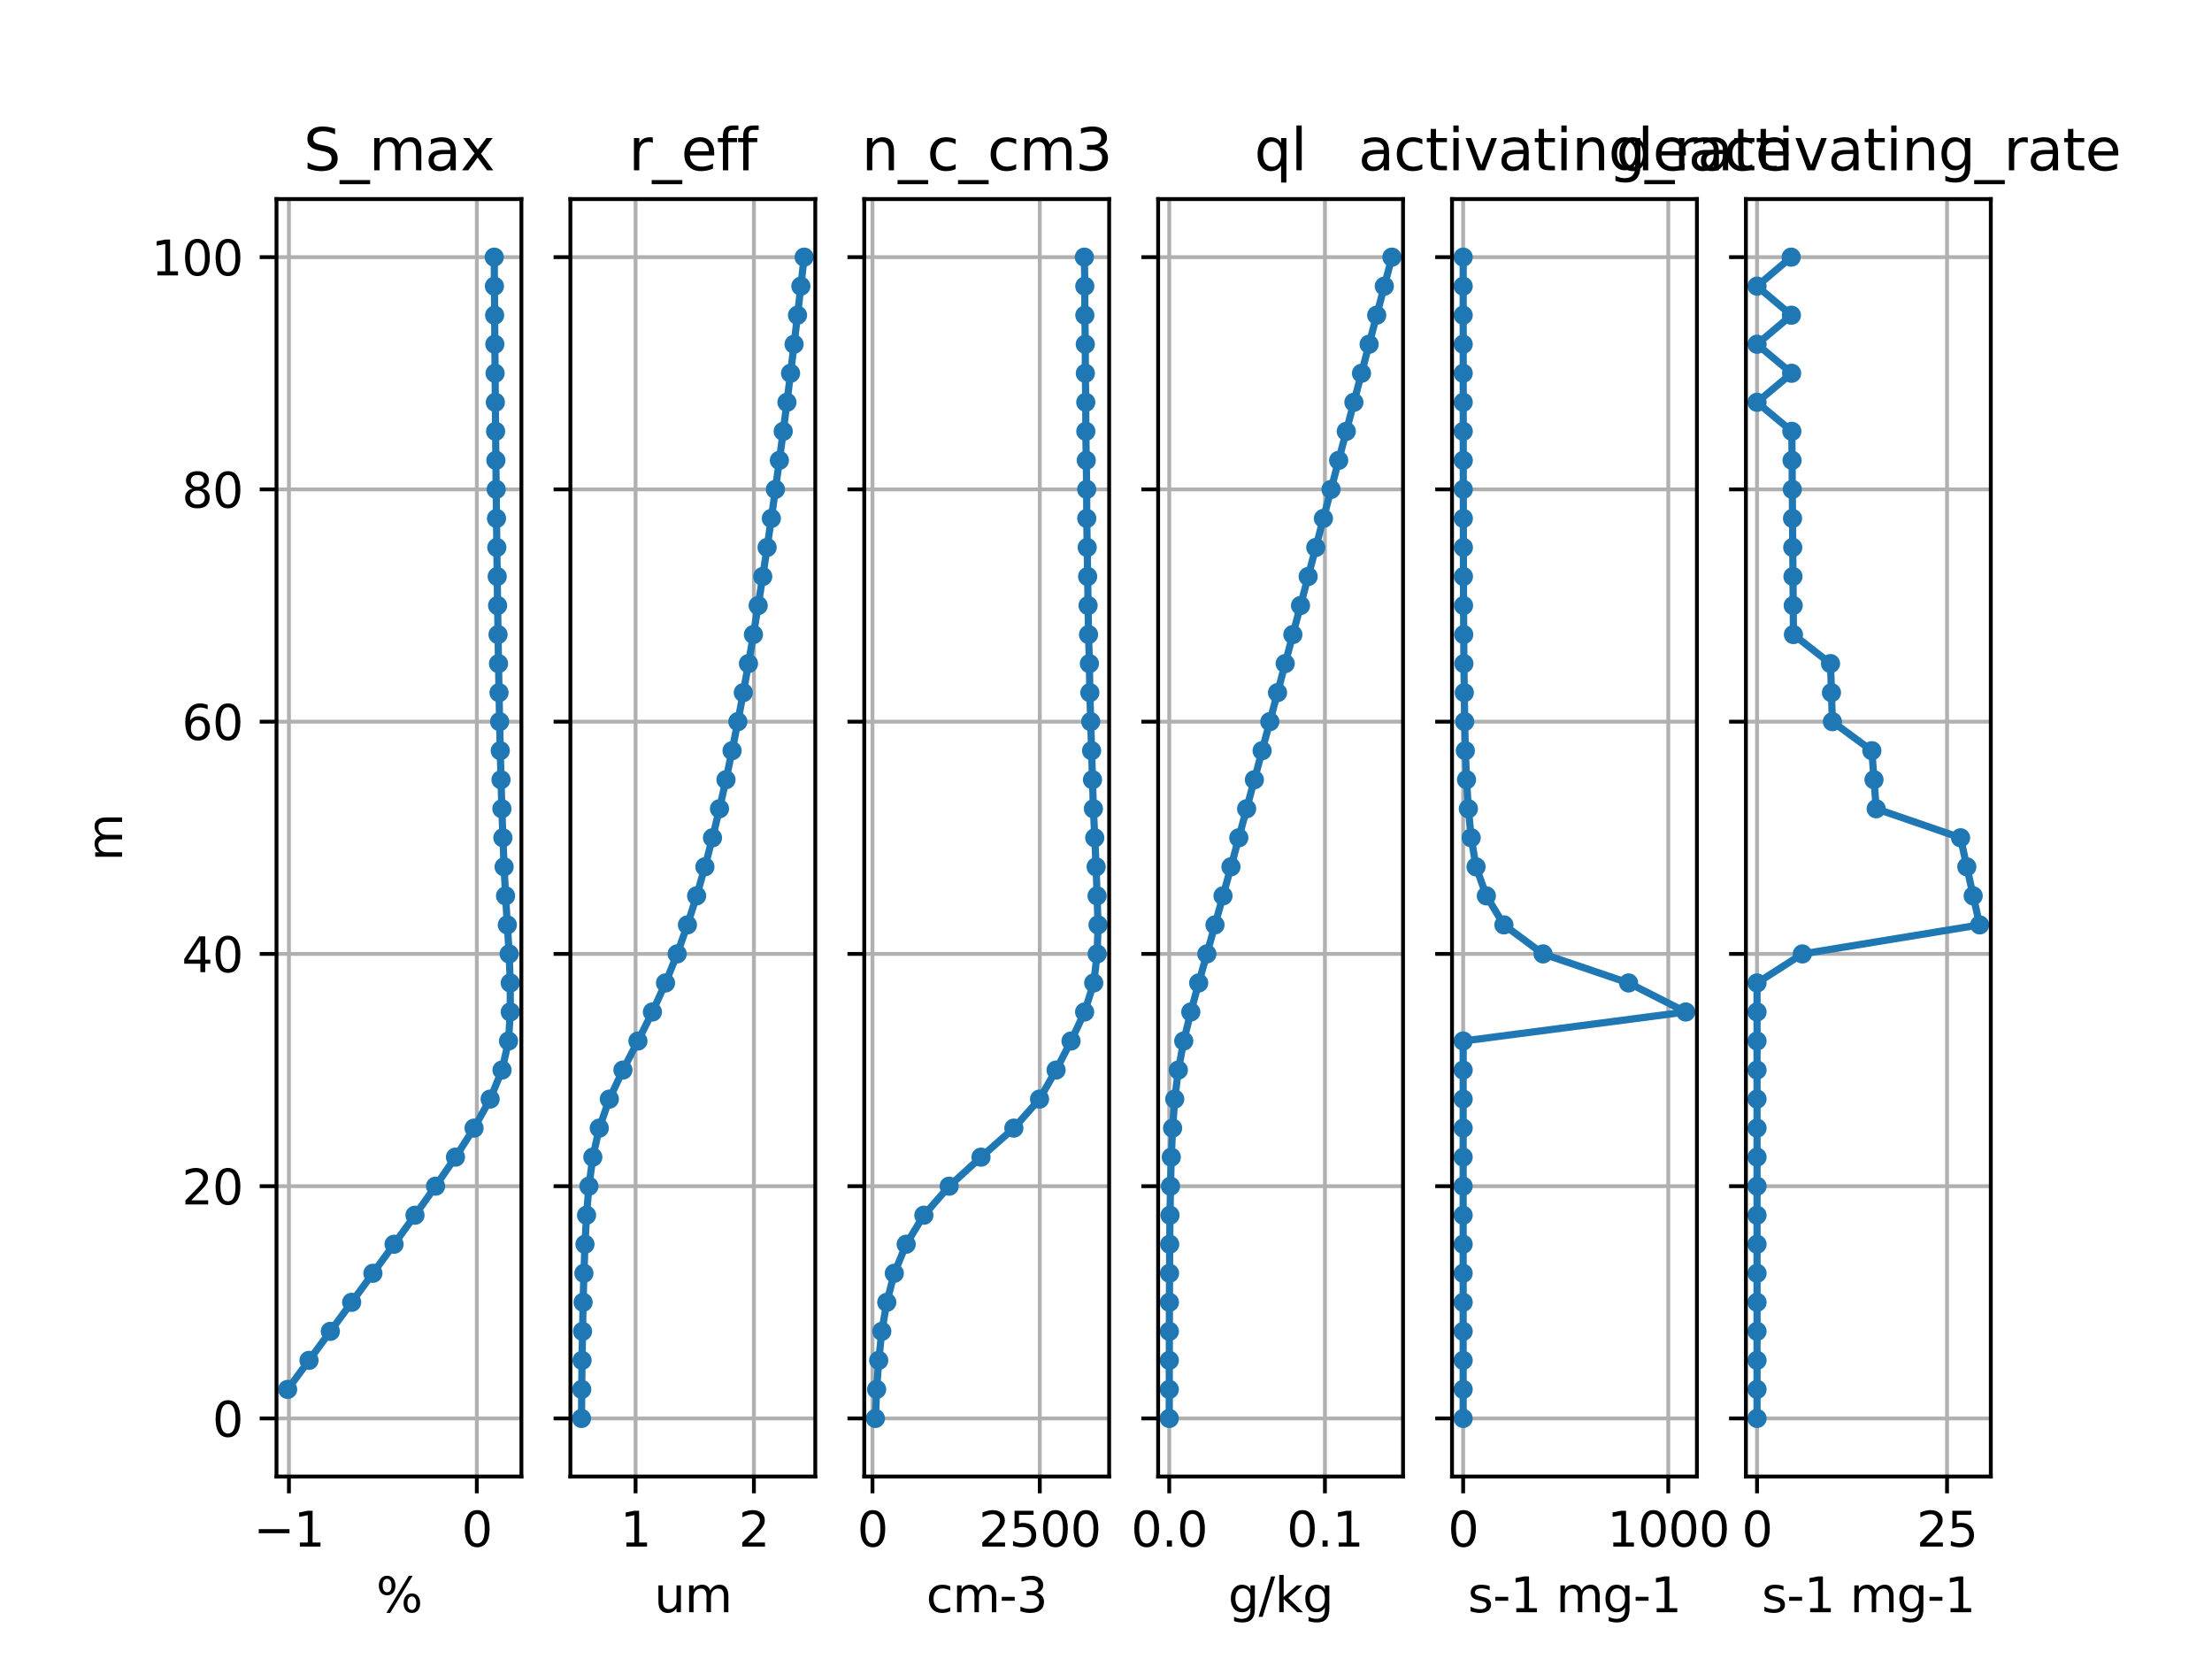 <?xml version="1.0" encoding="utf-8" standalone="no"?>
<!DOCTYPE svg PUBLIC "-//W3C//DTD SVG 1.1//EN"
  "http://www.w3.org/Graphics/SVG/1.1/DTD/svg11.dtd">
<svg height="345.6pt" version="1.1" viewBox="0 0 460.8 345.6" width="460.8pt" xmlns="http://www.w3.org/2000/svg" xmlns:xlink="http://www.w3.org/1999/xlink">
 <defs>
  <style type="text/css">*{stroke-linecap:butt;stroke-linejoin:round;}</style>
 </defs>
 <g id="figure_1">
  <g id="patch_1">
   <path d="M 0 345.6 
L 460.8 345.6 
L 460.8 0 
L 0 0 
z
" style="fill:#ffffff;"/>
  </g>
  <g id="axes_1">
   <g id="patch_2">
    <path d="M 57.6 307.584 
L 108.617 307.584 
L 108.617 41.472 
L 57.6 41.472 
z
" style="fill:#ffffff;"/>
   </g>
   <g id="matplotlib.axis_1">
    <g id="xtick_1">
     <g id="line2d_1">
      <path clip-path="url(#p7a93576ffc)" d="M 60.19 307.584 
L 60.19 41.472 
" style="fill:none;stroke:#b0b0b0;stroke-linecap:square;stroke-width:0.8;"/>
     </g>
     <g id="line2d_2">
      <defs>
       <path d="M 0 0 
L 0 3.5 
" id="mec681ad915" style="stroke:#000000;stroke-width:0.8;"/>
      </defs>
      <g>
       <use style="stroke:#000000;stroke-width:0.8;" x="60.19" xlink:href="#mec681ad915" y="307.584"/>
      </g>
     </g>
     <g id="text_1">
      <!-- −1 -->
      <g transform="translate(52.818 322.182)scale(0.1 -0.1)">
       <defs>
        <path d="M 678 2272 
L 4684 2272 
L 4684 1741 
L 678 1741 
L 678 2272 
z
" id="DejaVuSans-2212" transform="scale(0.016)"/>
        <path d="M 794 531 
L 1825 531 
L 1825 4091 
L 703 3866 
L 703 4441 
L 1819 4666 
L 2450 4666 
L 2450 531 
L 3481 531 
L 3481 0 
L 794 0 
L 794 531 
z
" id="DejaVuSans-31" transform="scale(0.016)"/>
       </defs>
       <use xlink:href="#DejaVuSans-2212"/>
       <use x="83.789" xlink:href="#DejaVuSans-31"/>
      </g>
     </g>
    </g>
    <g id="xtick_2">
     <g id="line2d_3">
      <path clip-path="url(#p7a93576ffc)" d="M 99.333 307.584 
L 99.333 41.472 
" style="fill:none;stroke:#b0b0b0;stroke-linecap:square;stroke-width:0.8;"/>
     </g>
     <g id="line2d_4">
      <g>
       <use style="stroke:#000000;stroke-width:0.8;" x="99.333" xlink:href="#mec681ad915" y="307.584"/>
      </g>
     </g>
     <g id="text_2">
      <!-- 0 -->
      <g transform="translate(96.152 322.182)scale(0.1 -0.1)">
       <defs>
        <path d="M 2034 4250 
Q 1547 4250 1301 3770 
Q 1056 3291 1056 2328 
Q 1056 1369 1301 889 
Q 1547 409 2034 409 
Q 2525 409 2770 889 
Q 3016 1369 3016 2328 
Q 3016 3291 2770 3770 
Q 2525 4250 2034 4250 
z
M 2034 4750 
Q 2819 4750 3233 4129 
Q 3647 3509 3647 2328 
Q 3647 1150 3233 529 
Q 2819 -91 2034 -91 
Q 1250 -91 836 529 
Q 422 1150 422 2328 
Q 422 3509 836 4129 
Q 1250 4750 2034 4750 
z
" id="DejaVuSans-30" transform="scale(0.016)"/>
       </defs>
       <use xlink:href="#DejaVuSans-30"/>
      </g>
     </g>
    </g>
    <g id="text_3">
     <!-- % -->
     <g transform="translate(78.358 335.861)scale(0.1 -0.1)">
      <defs>
       <path d="M 4653 2053 
Q 4381 2053 4226 1822 
Q 4072 1591 4072 1178 
Q 4072 772 4226 539 
Q 4381 306 4653 306 
Q 4919 306 5073 539 
Q 5228 772 5228 1178 
Q 5228 1588 5073 1820 
Q 4919 2053 4653 2053 
z
M 4653 2450 
Q 5147 2450 5437 2106 
Q 5728 1763 5728 1178 
Q 5728 594 5436 251 
Q 5144 -91 4653 -91 
Q 4153 -91 3862 251 
Q 3572 594 3572 1178 
Q 3572 1766 3864 2108 
Q 4156 2450 4653 2450 
z
M 1428 4353 
Q 1159 4353 1004 4120 
Q 850 3888 850 3481 
Q 850 3069 1003 2837 
Q 1156 2606 1428 2606 
Q 1700 2606 1854 2837 
Q 2009 3069 2009 3481 
Q 2009 3884 1853 4118 
Q 1697 4353 1428 4353 
z
M 4250 4750 
L 4750 4750 
L 1831 -91 
L 1331 -91 
L 4250 4750 
z
M 1428 4750 
Q 1922 4750 2215 4408 
Q 2509 4066 2509 3481 
Q 2509 2891 2217 2550 
Q 1925 2209 1428 2209 
Q 931 2209 642 2551 
Q 353 2894 353 3481 
Q 353 4063 643 4406 
Q 934 4750 1428 4750 
z
" id="DejaVuSans-25" transform="scale(0.016)"/>
      </defs>
      <use xlink:href="#DejaVuSans-25"/>
     </g>
    </g>
   </g>
   <g id="matplotlib.axis_2">
    <g id="ytick_1">
     <g id="line2d_5">
      <path clip-path="url(#p7a93576ffc)" d="M 57.6 295.488 
L 108.617 295.488 
" style="fill:none;stroke:#b0b0b0;stroke-linecap:square;stroke-width:0.8;"/>
     </g>
     <g id="line2d_6">
      <defs>
       <path d="M 0 0 
L -3.5 0 
" id="m8c8537f881" style="stroke:#000000;stroke-width:0.8;"/>
      </defs>
      <g>
       <use style="stroke:#000000;stroke-width:0.8;" x="57.6" xlink:href="#m8c8537f881" y="295.488"/>
      </g>
     </g>
     <g id="text_4">
      <!-- 0 -->
      <g transform="translate(44.237 299.287)scale(0.1 -0.1)">
       <use xlink:href="#DejaVuSans-30"/>
      </g>
     </g>
    </g>
    <g id="ytick_2">
     <g id="line2d_7">
      <path clip-path="url(#p7a93576ffc)" d="M 57.6 247.104 
L 108.617 247.104 
" style="fill:none;stroke:#b0b0b0;stroke-linecap:square;stroke-width:0.8;"/>
     </g>
     <g id="line2d_8">
      <g>
       <use style="stroke:#000000;stroke-width:0.8;" x="57.6" xlink:href="#m8c8537f881" y="247.104"/>
      </g>
     </g>
     <g id="text_5">
      <!-- 20 -->
      <g transform="translate(37.875 250.903)scale(0.1 -0.1)">
       <defs>
        <path d="M 1228 531 
L 3431 531 
L 3431 0 
L 469 0 
L 469 531 
Q 828 903 1448 1529 
Q 2069 2156 2228 2338 
Q 2531 2678 2651 2914 
Q 2772 3150 2772 3378 
Q 2772 3750 2511 3984 
Q 2250 4219 1831 4219 
Q 1534 4219 1204 4116 
Q 875 4013 500 3803 
L 500 4441 
Q 881 4594 1212 4672 
Q 1544 4750 1819 4750 
Q 2544 4750 2975 4387 
Q 3406 4025 3406 3419 
Q 3406 3131 3298 2873 
Q 3191 2616 2906 2266 
Q 2828 2175 2409 1742 
Q 1991 1309 1228 531 
z
" id="DejaVuSans-32" transform="scale(0.016)"/>
       </defs>
       <use xlink:href="#DejaVuSans-32"/>
       <use x="63.623" xlink:href="#DejaVuSans-30"/>
      </g>
     </g>
    </g>
    <g id="ytick_3">
     <g id="line2d_9">
      <path clip-path="url(#p7a93576ffc)" d="M 57.6 198.72 
L 108.617 198.72 
" style="fill:none;stroke:#b0b0b0;stroke-linecap:square;stroke-width:0.8;"/>
     </g>
     <g id="line2d_10">
      <g>
       <use style="stroke:#000000;stroke-width:0.8;" x="57.6" xlink:href="#m8c8537f881" y="198.72"/>
      </g>
     </g>
     <g id="text_6">
      <!-- 40 -->
      <g transform="translate(37.875 202.519)scale(0.1 -0.1)">
       <defs>
        <path d="M 2419 4116 
L 825 1625 
L 2419 1625 
L 2419 4116 
z
M 2253 4666 
L 3047 4666 
L 3047 1625 
L 3713 1625 
L 3713 1100 
L 3047 1100 
L 3047 0 
L 2419 0 
L 2419 1100 
L 313 1100 
L 313 1709 
L 2253 4666 
z
" id="DejaVuSans-34" transform="scale(0.016)"/>
       </defs>
       <use xlink:href="#DejaVuSans-34"/>
       <use x="63.623" xlink:href="#DejaVuSans-30"/>
      </g>
     </g>
    </g>
    <g id="ytick_4">
     <g id="line2d_11">
      <path clip-path="url(#p7a93576ffc)" d="M 57.6 150.336 
L 108.617 150.336 
" style="fill:none;stroke:#b0b0b0;stroke-linecap:square;stroke-width:0.8;"/>
     </g>
     <g id="line2d_12">
      <g>
       <use style="stroke:#000000;stroke-width:0.8;" x="57.6" xlink:href="#m8c8537f881" y="150.336"/>
      </g>
     </g>
     <g id="text_7">
      <!-- 60 -->
      <g transform="translate(37.875 154.135)scale(0.1 -0.1)">
       <defs>
        <path d="M 2113 2584 
Q 1688 2584 1439 2293 
Q 1191 2003 1191 1497 
Q 1191 994 1439 701 
Q 1688 409 2113 409 
Q 2538 409 2786 701 
Q 3034 994 3034 1497 
Q 3034 2003 2786 2293 
Q 2538 2584 2113 2584 
z
M 3366 4563 
L 3366 3988 
Q 3128 4100 2886 4159 
Q 2644 4219 2406 4219 
Q 1781 4219 1451 3797 
Q 1122 3375 1075 2522 
Q 1259 2794 1537 2939 
Q 1816 3084 2150 3084 
Q 2853 3084 3261 2657 
Q 3669 2231 3669 1497 
Q 3669 778 3244 343 
Q 2819 -91 2113 -91 
Q 1303 -91 875 529 
Q 447 1150 447 2328 
Q 447 3434 972 4092 
Q 1497 4750 2381 4750 
Q 2619 4750 2861 4703 
Q 3103 4656 3366 4563 
z
" id="DejaVuSans-36" transform="scale(0.016)"/>
       </defs>
       <use xlink:href="#DejaVuSans-36"/>
       <use x="63.623" xlink:href="#DejaVuSans-30"/>
      </g>
     </g>
    </g>
    <g id="ytick_5">
     <g id="line2d_13">
      <path clip-path="url(#p7a93576ffc)" d="M 57.6 101.952 
L 108.617 101.952 
" style="fill:none;stroke:#b0b0b0;stroke-linecap:square;stroke-width:0.8;"/>
     </g>
     <g id="line2d_14">
      <g>
       <use style="stroke:#000000;stroke-width:0.8;" x="57.6" xlink:href="#m8c8537f881" y="101.952"/>
      </g>
     </g>
     <g id="text_8">
      <!-- 80 -->
      <g transform="translate(37.875 105.751)scale(0.1 -0.1)">
       <defs>
        <path d="M 2034 2216 
Q 1584 2216 1326 1975 
Q 1069 1734 1069 1313 
Q 1069 891 1326 650 
Q 1584 409 2034 409 
Q 2484 409 2743 651 
Q 3003 894 3003 1313 
Q 3003 1734 2745 1975 
Q 2488 2216 2034 2216 
z
M 1403 2484 
Q 997 2584 770 2862 
Q 544 3141 544 3541 
Q 544 4100 942 4425 
Q 1341 4750 2034 4750 
Q 2731 4750 3128 4425 
Q 3525 4100 3525 3541 
Q 3525 3141 3298 2862 
Q 3072 2584 2669 2484 
Q 3125 2378 3379 2068 
Q 3634 1759 3634 1313 
Q 3634 634 3220 271 
Q 2806 -91 2034 -91 
Q 1263 -91 848 271 
Q 434 634 434 1313 
Q 434 1759 690 2068 
Q 947 2378 1403 2484 
z
M 1172 3481 
Q 1172 3119 1398 2916 
Q 1625 2713 2034 2713 
Q 2441 2713 2670 2916 
Q 2900 3119 2900 3481 
Q 2900 3844 2670 4047 
Q 2441 4250 2034 4250 
Q 1625 4250 1398 4047 
Q 1172 3844 1172 3481 
z
" id="DejaVuSans-38" transform="scale(0.016)"/>
       </defs>
       <use xlink:href="#DejaVuSans-38"/>
       <use x="63.623" xlink:href="#DejaVuSans-30"/>
      </g>
     </g>
    </g>
    <g id="ytick_6">
     <g id="line2d_15">
      <path clip-path="url(#p7a93576ffc)" d="M 57.6 53.568 
L 108.617 53.568 
" style="fill:none;stroke:#b0b0b0;stroke-linecap:square;stroke-width:0.8;"/>
     </g>
     <g id="line2d_16">
      <g>
       <use style="stroke:#000000;stroke-width:0.8;" x="57.6" xlink:href="#m8c8537f881" y="53.568"/>
      </g>
     </g>
     <g id="text_9">
      <!-- 100 -->
      <g transform="translate(31.512 57.367)scale(0.1 -0.1)">
       <use xlink:href="#DejaVuSans-31"/>
       <use x="63.623" xlink:href="#DejaVuSans-30"/>
       <use x="127.246" xlink:href="#DejaVuSans-30"/>
      </g>
     </g>
    </g>
    <g id="text_10">
     <!-- m -->
     <g transform="translate(25.433 179.398)rotate(-90)scale(0.1 -0.1)">
      <defs>
       <path d="M 3328 2828 
Q 3544 3216 3844 3400 
Q 4144 3584 4550 3584 
Q 5097 3584 5394 3201 
Q 5691 2819 5691 2113 
L 5691 0 
L 5113 0 
L 5113 2094 
Q 5113 2597 4934 2840 
Q 4756 3084 4391 3084 
Q 3944 3084 3684 2787 
Q 3425 2491 3425 1978 
L 3425 0 
L 2847 0 
L 2847 2094 
Q 2847 2600 2669 2842 
Q 2491 3084 2119 3084 
Q 1678 3084 1418 2786 
Q 1159 2488 1159 1978 
L 1159 0 
L 581 0 
L 581 3500 
L 1159 3500 
L 1159 2956 
Q 1356 3278 1631 3431 
Q 1906 3584 2284 3584 
Q 2666 3584 2933 3390 
Q 3200 3197 3328 2828 
z
" id="DejaVuSans-6d" transform="scale(0.016)"/>
      </defs>
      <use xlink:href="#DejaVuSans-6d"/>
     </g>
    </g>
   </g>
   <g id="line2d_17">
    <path clip-path="url(#p7a93576ffc)" d="M 59.919 289.44 
L 64.37 283.392 
L 68.818 277.344 
L 73.258 271.296 
L 77.684 265.248 
L 82.088 259.2 
L 86.449 253.152 
L 90.737 247.104 
L 94.883 241.056 
L 98.756 235.008 
L 102.106 228.96 
L 104.581 222.912 
L 105.934 216.864 
L 106.298 210.816 
L 106.296 204.768 
L 106.068 198.72 
L 105.687 192.672 
L 105.321 186.624 
L 105.013 180.576 
L 104.759 174.528 
L 104.549 168.48 
L 104.37 162.432 
L 104.215 156.384 
L 104.079 150.336 
L 103.958 144.288 
L 103.85 138.24 
L 103.751 132.192 
L 103.661 126.144 
L 103.578 120.096 
L 103.501 114.048 
L 103.43 108 
L 103.364 101.952 
L 103.302 95.904 
L 103.244 89.856 
L 103.189 83.808 
L 103.137 77.76 
L 103.088 71.712 
L 103.042 65.664 
L 102.998 59.616 
L 102.956 53.568 
" style="fill:none;stroke:#1f77b4;stroke-linecap:square;stroke-width:1.5;"/>
    <defs>
     <path d="M 0 1.5 
C 0.398 1.5 0.779 1.342 1.061 1.061 
C 1.342 0.779 1.5 0.398 1.5 0 
C 1.5 -0.398 1.342 -0.779 1.061 -1.061 
C 0.779 -1.342 0.398 -1.5 0 -1.5 
C -0.398 -1.5 -0.779 -1.342 -1.061 -1.061 
C -1.342 -0.779 -1.5 -0.398 -1.5 0 
C -1.5 0.398 -1.342 0.779 -1.061 1.061 
C -0.779 1.342 -0.398 1.5 0 1.5 
z
" id="m4eaede9d85" style="stroke:#1f77b4;"/>
    </defs>
    <g clip-path="url(#p7a93576ffc)">
     <use style="fill:#1f77b4;stroke:#1f77b4;" x="59.919" xlink:href="#m4eaede9d85" y="289.44"/>
     <use style="fill:#1f77b4;stroke:#1f77b4;" x="64.37" xlink:href="#m4eaede9d85" y="283.392"/>
     <use style="fill:#1f77b4;stroke:#1f77b4;" x="68.818" xlink:href="#m4eaede9d85" y="277.344"/>
     <use style="fill:#1f77b4;stroke:#1f77b4;" x="73.258" xlink:href="#m4eaede9d85" y="271.296"/>
     <use style="fill:#1f77b4;stroke:#1f77b4;" x="77.684" xlink:href="#m4eaede9d85" y="265.248"/>
     <use style="fill:#1f77b4;stroke:#1f77b4;" x="82.088" xlink:href="#m4eaede9d85" y="259.2"/>
     <use style="fill:#1f77b4;stroke:#1f77b4;" x="86.449" xlink:href="#m4eaede9d85" y="253.152"/>
     <use style="fill:#1f77b4;stroke:#1f77b4;" x="90.737" xlink:href="#m4eaede9d85" y="247.104"/>
     <use style="fill:#1f77b4;stroke:#1f77b4;" x="94.883" xlink:href="#m4eaede9d85" y="241.056"/>
     <use style="fill:#1f77b4;stroke:#1f77b4;" x="98.756" xlink:href="#m4eaede9d85" y="235.008"/>
     <use style="fill:#1f77b4;stroke:#1f77b4;" x="102.106" xlink:href="#m4eaede9d85" y="228.96"/>
     <use style="fill:#1f77b4;stroke:#1f77b4;" x="104.581" xlink:href="#m4eaede9d85" y="222.912"/>
     <use style="fill:#1f77b4;stroke:#1f77b4;" x="105.934" xlink:href="#m4eaede9d85" y="216.864"/>
     <use style="fill:#1f77b4;stroke:#1f77b4;" x="106.298" xlink:href="#m4eaede9d85" y="210.816"/>
     <use style="fill:#1f77b4;stroke:#1f77b4;" x="106.296" xlink:href="#m4eaede9d85" y="204.768"/>
     <use style="fill:#1f77b4;stroke:#1f77b4;" x="106.068" xlink:href="#m4eaede9d85" y="198.72"/>
     <use style="fill:#1f77b4;stroke:#1f77b4;" x="105.687" xlink:href="#m4eaede9d85" y="192.672"/>
     <use style="fill:#1f77b4;stroke:#1f77b4;" x="105.321" xlink:href="#m4eaede9d85" y="186.624"/>
     <use style="fill:#1f77b4;stroke:#1f77b4;" x="105.013" xlink:href="#m4eaede9d85" y="180.576"/>
     <use style="fill:#1f77b4;stroke:#1f77b4;" x="104.759" xlink:href="#m4eaede9d85" y="174.528"/>
     <use style="fill:#1f77b4;stroke:#1f77b4;" x="104.549" xlink:href="#m4eaede9d85" y="168.48"/>
     <use style="fill:#1f77b4;stroke:#1f77b4;" x="104.37" xlink:href="#m4eaede9d85" y="162.432"/>
     <use style="fill:#1f77b4;stroke:#1f77b4;" x="104.215" xlink:href="#m4eaede9d85" y="156.384"/>
     <use style="fill:#1f77b4;stroke:#1f77b4;" x="104.079" xlink:href="#m4eaede9d85" y="150.336"/>
     <use style="fill:#1f77b4;stroke:#1f77b4;" x="103.958" xlink:href="#m4eaede9d85" y="144.288"/>
     <use style="fill:#1f77b4;stroke:#1f77b4;" x="103.85" xlink:href="#m4eaede9d85" y="138.24"/>
     <use style="fill:#1f77b4;stroke:#1f77b4;" x="103.751" xlink:href="#m4eaede9d85" y="132.192"/>
     <use style="fill:#1f77b4;stroke:#1f77b4;" x="103.661" xlink:href="#m4eaede9d85" y="126.144"/>
     <use style="fill:#1f77b4;stroke:#1f77b4;" x="103.578" xlink:href="#m4eaede9d85" y="120.096"/>
     <use style="fill:#1f77b4;stroke:#1f77b4;" x="103.501" xlink:href="#m4eaede9d85" y="114.048"/>
     <use style="fill:#1f77b4;stroke:#1f77b4;" x="103.43" xlink:href="#m4eaede9d85" y="108"/>
     <use style="fill:#1f77b4;stroke:#1f77b4;" x="103.364" xlink:href="#m4eaede9d85" y="101.952"/>
     <use style="fill:#1f77b4;stroke:#1f77b4;" x="103.302" xlink:href="#m4eaede9d85" y="95.904"/>
     <use style="fill:#1f77b4;stroke:#1f77b4;" x="103.244" xlink:href="#m4eaede9d85" y="89.856"/>
     <use style="fill:#1f77b4;stroke:#1f77b4;" x="103.189" xlink:href="#m4eaede9d85" y="83.808"/>
     <use style="fill:#1f77b4;stroke:#1f77b4;" x="103.137" xlink:href="#m4eaede9d85" y="77.76"/>
     <use style="fill:#1f77b4;stroke:#1f77b4;" x="103.088" xlink:href="#m4eaede9d85" y="71.712"/>
     <use style="fill:#1f77b4;stroke:#1f77b4;" x="103.042" xlink:href="#m4eaede9d85" y="65.664"/>
     <use style="fill:#1f77b4;stroke:#1f77b4;" x="102.998" xlink:href="#m4eaede9d85" y="59.616"/>
     <use style="fill:#1f77b4;stroke:#1f77b4;" x="102.956" xlink:href="#m4eaede9d85" y="53.568"/>
    </g>
   </g>
   <g id="patch_3">
    <path d="M 57.6 307.584 
L 57.6 41.472 
" style="fill:none;stroke:#000000;stroke-linecap:square;stroke-linejoin:miter;stroke-width:0.8;"/>
   </g>
   <g id="patch_4">
    <path d="M 108.617 307.584 
L 108.617 41.472 
" style="fill:none;stroke:#000000;stroke-linecap:square;stroke-linejoin:miter;stroke-width:0.8;"/>
   </g>
   <g id="patch_5">
    <path d="M 57.6 307.584 
L 108.617 307.584 
" style="fill:none;stroke:#000000;stroke-linecap:square;stroke-linejoin:miter;stroke-width:0.8;"/>
   </g>
   <g id="patch_6">
    <path d="M 57.6 41.472 
L 108.617 41.472 
" style="fill:none;stroke:#000000;stroke-linecap:square;stroke-linejoin:miter;stroke-width:0.8;"/>
   </g>
   <g id="text_11">
    <!-- S_max -->
    <g transform="translate(63.227 35.472)scale(0.12 -0.12)">
     <defs>
      <path d="M 3425 4513 
L 3425 3897 
Q 3066 4069 2747 4153 
Q 2428 4238 2131 4238 
Q 1616 4238 1336 4038 
Q 1056 3838 1056 3469 
Q 1056 3159 1242 3001 
Q 1428 2844 1947 2747 
L 2328 2669 
Q 3034 2534 3370 2195 
Q 3706 1856 3706 1288 
Q 3706 609 3251 259 
Q 2797 -91 1919 -91 
Q 1588 -91 1214 -16 
Q 841 59 441 206 
L 441 856 
Q 825 641 1194 531 
Q 1563 422 1919 422 
Q 2459 422 2753 634 
Q 3047 847 3047 1241 
Q 3047 1584 2836 1778 
Q 2625 1972 2144 2069 
L 1759 2144 
Q 1053 2284 737 2584 
Q 422 2884 422 3419 
Q 422 4038 858 4394 
Q 1294 4750 2059 4750 
Q 2388 4750 2728 4690 
Q 3069 4631 3425 4513 
z
" id="DejaVuSans-53" transform="scale(0.016)"/>
      <path d="M 3263 -1063 
L 3263 -1509 
L -63 -1509 
L -63 -1063 
L 3263 -1063 
z
" id="DejaVuSans-5f" transform="scale(0.016)"/>
      <path d="M 2194 1759 
Q 1497 1759 1228 1600 
Q 959 1441 959 1056 
Q 959 750 1161 570 
Q 1363 391 1709 391 
Q 2188 391 2477 730 
Q 2766 1069 2766 1631 
L 2766 1759 
L 2194 1759 
z
M 3341 1997 
L 3341 0 
L 2766 0 
L 2766 531 
Q 2569 213 2275 61 
Q 1981 -91 1556 -91 
Q 1019 -91 701 211 
Q 384 513 384 1019 
Q 384 1609 779 1909 
Q 1175 2209 1959 2209 
L 2766 2209 
L 2766 2266 
Q 2766 2663 2505 2880 
Q 2244 3097 1772 3097 
Q 1472 3097 1187 3025 
Q 903 2953 641 2809 
L 641 3341 
Q 956 3463 1253 3523 
Q 1550 3584 1831 3584 
Q 2591 3584 2966 3190 
Q 3341 2797 3341 1997 
z
" id="DejaVuSans-61" transform="scale(0.016)"/>
      <path d="M 3513 3500 
L 2247 1797 
L 3578 0 
L 2900 0 
L 1881 1375 
L 863 0 
L 184 0 
L 1544 1831 
L 300 3500 
L 978 3500 
L 1906 2253 
L 2834 3500 
L 3513 3500 
z
" id="DejaVuSans-78" transform="scale(0.016)"/>
     </defs>
     <use xlink:href="#DejaVuSans-53"/>
     <use x="63.477" xlink:href="#DejaVuSans-5f"/>
     <use x="113.477" xlink:href="#DejaVuSans-6d"/>
     <use x="210.889" xlink:href="#DejaVuSans-61"/>
     <use x="272.168" xlink:href="#DejaVuSans-78"/>
    </g>
   </g>
  </g>
  <g id="axes_2">
   <g id="patch_7">
    <path d="M 118.821 307.584 
L 169.838 307.584 
L 169.838 41.472 
L 118.821 41.472 
z
" style="fill:#ffffff;"/>
   </g>
   <g id="matplotlib.axis_3">
    <g id="xtick_3">
     <g id="line2d_18">
      <path clip-path="url(#pf636930f1a)" d="M 132.401 307.584 
L 132.401 41.472 
" style="fill:none;stroke:#b0b0b0;stroke-linecap:square;stroke-width:0.8;"/>
     </g>
     <g id="line2d_19">
      <g>
       <use style="stroke:#000000;stroke-width:0.8;" x="132.401" xlink:href="#mec681ad915" y="307.584"/>
      </g>
     </g>
     <g id="text_12">
      <!-- 1 -->
      <g transform="translate(129.22 322.182)scale(0.1 -0.1)">
       <use xlink:href="#DejaVuSans-31"/>
      </g>
     </g>
    </g>
    <g id="xtick_4">
     <g id="line2d_20">
      <path clip-path="url(#pf636930f1a)" d="M 157.052 307.584 
L 157.052 41.472 
" style="fill:none;stroke:#b0b0b0;stroke-linecap:square;stroke-width:0.8;"/>
     </g>
     <g id="line2d_21">
      <g>
       <use style="stroke:#000000;stroke-width:0.8;" x="157.052" xlink:href="#mec681ad915" y="307.584"/>
      </g>
     </g>
     <g id="text_13">
      <!-- 2 -->
      <g transform="translate(153.87 322.182)scale(0.1 -0.1)">
       <use xlink:href="#DejaVuSans-32"/>
      </g>
     </g>
    </g>
    <g id="text_14">
     <!-- um -->
     <g transform="translate(136.29 335.861)scale(0.1 -0.1)">
      <defs>
       <path d="M 544 1381 
L 544 3500 
L 1119 3500 
L 1119 1403 
Q 1119 906 1312 657 
Q 1506 409 1894 409 
Q 2359 409 2629 706 
Q 2900 1003 2900 1516 
L 2900 3500 
L 3475 3500 
L 3475 0 
L 2900 0 
L 2900 538 
Q 2691 219 2414 64 
Q 2138 -91 1772 -91 
Q 1169 -91 856 284 
Q 544 659 544 1381 
z
M 1991 3584 
L 1991 3584 
z
" id="DejaVuSans-75" transform="scale(0.016)"/>
      </defs>
      <use xlink:href="#DejaVuSans-75"/>
      <use x="63.379" xlink:href="#DejaVuSans-6d"/>
     </g>
    </g>
   </g>
   <g id="matplotlib.axis_4">
    <g id="ytick_7">
     <g id="line2d_22">
      <path clip-path="url(#pf636930f1a)" d="M 118.821 295.488 
L 169.838 295.488 
" style="fill:none;stroke:#b0b0b0;stroke-linecap:square;stroke-width:0.8;"/>
     </g>
     <g id="line2d_23">
      <g>
       <use style="stroke:#000000;stroke-width:0.8;" x="118.821" xlink:href="#m8c8537f881" y="295.488"/>
      </g>
     </g>
    </g>
    <g id="ytick_8">
     <g id="line2d_24">
      <path clip-path="url(#pf636930f1a)" d="M 118.821 247.104 
L 169.838 247.104 
" style="fill:none;stroke:#b0b0b0;stroke-linecap:square;stroke-width:0.8;"/>
     </g>
     <g id="line2d_25">
      <g>
       <use style="stroke:#000000;stroke-width:0.8;" x="118.821" xlink:href="#m8c8537f881" y="247.104"/>
      </g>
     </g>
    </g>
    <g id="ytick_9">
     <g id="line2d_26">
      <path clip-path="url(#pf636930f1a)" d="M 118.821 198.72 
L 169.838 198.72 
" style="fill:none;stroke:#b0b0b0;stroke-linecap:square;stroke-width:0.8;"/>
     </g>
     <g id="line2d_27">
      <g>
       <use style="stroke:#000000;stroke-width:0.8;" x="118.821" xlink:href="#m8c8537f881" y="198.72"/>
      </g>
     </g>
    </g>
    <g id="ytick_10">
     <g id="line2d_28">
      <path clip-path="url(#pf636930f1a)" d="M 118.821 150.336 
L 169.838 150.336 
" style="fill:none;stroke:#b0b0b0;stroke-linecap:square;stroke-width:0.8;"/>
     </g>
     <g id="line2d_29">
      <g>
       <use style="stroke:#000000;stroke-width:0.8;" x="118.821" xlink:href="#m8c8537f881" y="150.336"/>
      </g>
     </g>
    </g>
    <g id="ytick_11">
     <g id="line2d_30">
      <path clip-path="url(#pf636930f1a)" d="M 118.821 101.952 
L 169.838 101.952 
" style="fill:none;stroke:#b0b0b0;stroke-linecap:square;stroke-width:0.8;"/>
     </g>
     <g id="line2d_31">
      <g>
       <use style="stroke:#000000;stroke-width:0.8;" x="118.821" xlink:href="#m8c8537f881" y="101.952"/>
      </g>
     </g>
    </g>
    <g id="ytick_12">
     <g id="line2d_32">
      <path clip-path="url(#pf636930f1a)" d="M 118.821 53.568 
L 169.838 53.568 
" style="fill:none;stroke:#b0b0b0;stroke-linecap:square;stroke-width:0.8;"/>
     </g>
     <g id="line2d_33">
      <g>
       <use style="stroke:#000000;stroke-width:0.8;" x="118.821" xlink:href="#m8c8537f881" y="53.568"/>
      </g>
     </g>
    </g>
   </g>
   <g id="line2d_34">
    <path clip-path="url(#pf636930f1a)" d="M 121.14 295.488 
L 121.182 289.44 
L 121.251 283.392 
L 121.356 277.344 
L 121.47 271.296 
L 121.64 265.248 
L 121.859 259.2 
L 122.187 253.152 
L 122.683 247.104 
L 123.495 241.056 
L 124.838 235.008 
L 126.937 228.96 
L 129.769 222.912 
L 132.893 216.864 
L 135.91 210.816 
L 138.639 204.768 
L 141.067 198.72 
L 143.207 192.672 
L 145.123 186.624 
L 146.846 180.576 
L 148.425 174.528 
L 149.883 168.48 
L 151.237 162.432 
L 152.507 156.384 
L 153.706 150.336 
L 154.843 144.288 
L 155.92 138.24 
L 156.955 132.192 
L 157.942 126.144 
L 158.89 120.096 
L 159.803 114.048 
L 160.685 108 
L 161.533 101.952 
L 162.358 95.904 
L 163.159 89.856 
L 163.932 83.808 
L 164.689 77.76 
L 165.421 71.712 
L 166.139 65.664 
L 166.835 59.616 
L 167.519 53.568 
" style="fill:none;stroke:#1f77b4;stroke-linecap:square;stroke-width:1.5;"/>
    <g clip-path="url(#pf636930f1a)">
     <use style="fill:#1f77b4;stroke:#1f77b4;" x="121.14" xlink:href="#m4eaede9d85" y="295.488"/>
     <use style="fill:#1f77b4;stroke:#1f77b4;" x="121.182" xlink:href="#m4eaede9d85" y="289.44"/>
     <use style="fill:#1f77b4;stroke:#1f77b4;" x="121.251" xlink:href="#m4eaede9d85" y="283.392"/>
     <use style="fill:#1f77b4;stroke:#1f77b4;" x="121.356" xlink:href="#m4eaede9d85" y="277.344"/>
     <use style="fill:#1f77b4;stroke:#1f77b4;" x="121.47" xlink:href="#m4eaede9d85" y="271.296"/>
     <use style="fill:#1f77b4;stroke:#1f77b4;" x="121.64" xlink:href="#m4eaede9d85" y="265.248"/>
     <use style="fill:#1f77b4;stroke:#1f77b4;" x="121.859" xlink:href="#m4eaede9d85" y="259.2"/>
     <use style="fill:#1f77b4;stroke:#1f77b4;" x="122.187" xlink:href="#m4eaede9d85" y="253.152"/>
     <use style="fill:#1f77b4;stroke:#1f77b4;" x="122.683" xlink:href="#m4eaede9d85" y="247.104"/>
     <use style="fill:#1f77b4;stroke:#1f77b4;" x="123.495" xlink:href="#m4eaede9d85" y="241.056"/>
     <use style="fill:#1f77b4;stroke:#1f77b4;" x="124.838" xlink:href="#m4eaede9d85" y="235.008"/>
     <use style="fill:#1f77b4;stroke:#1f77b4;" x="126.937" xlink:href="#m4eaede9d85" y="228.96"/>
     <use style="fill:#1f77b4;stroke:#1f77b4;" x="129.769" xlink:href="#m4eaede9d85" y="222.912"/>
     <use style="fill:#1f77b4;stroke:#1f77b4;" x="132.893" xlink:href="#m4eaede9d85" y="216.864"/>
     <use style="fill:#1f77b4;stroke:#1f77b4;" x="135.91" xlink:href="#m4eaede9d85" y="210.816"/>
     <use style="fill:#1f77b4;stroke:#1f77b4;" x="138.639" xlink:href="#m4eaede9d85" y="204.768"/>
     <use style="fill:#1f77b4;stroke:#1f77b4;" x="141.067" xlink:href="#m4eaede9d85" y="198.72"/>
     <use style="fill:#1f77b4;stroke:#1f77b4;" x="143.207" xlink:href="#m4eaede9d85" y="192.672"/>
     <use style="fill:#1f77b4;stroke:#1f77b4;" x="145.123" xlink:href="#m4eaede9d85" y="186.624"/>
     <use style="fill:#1f77b4;stroke:#1f77b4;" x="146.846" xlink:href="#m4eaede9d85" y="180.576"/>
     <use style="fill:#1f77b4;stroke:#1f77b4;" x="148.425" xlink:href="#m4eaede9d85" y="174.528"/>
     <use style="fill:#1f77b4;stroke:#1f77b4;" x="149.883" xlink:href="#m4eaede9d85" y="168.48"/>
     <use style="fill:#1f77b4;stroke:#1f77b4;" x="151.237" xlink:href="#m4eaede9d85" y="162.432"/>
     <use style="fill:#1f77b4;stroke:#1f77b4;" x="152.507" xlink:href="#m4eaede9d85" y="156.384"/>
     <use style="fill:#1f77b4;stroke:#1f77b4;" x="153.706" xlink:href="#m4eaede9d85" y="150.336"/>
     <use style="fill:#1f77b4;stroke:#1f77b4;" x="154.843" xlink:href="#m4eaede9d85" y="144.288"/>
     <use style="fill:#1f77b4;stroke:#1f77b4;" x="155.92" xlink:href="#m4eaede9d85" y="138.24"/>
     <use style="fill:#1f77b4;stroke:#1f77b4;" x="156.955" xlink:href="#m4eaede9d85" y="132.192"/>
     <use style="fill:#1f77b4;stroke:#1f77b4;" x="157.942" xlink:href="#m4eaede9d85" y="126.144"/>
     <use style="fill:#1f77b4;stroke:#1f77b4;" x="158.89" xlink:href="#m4eaede9d85" y="120.096"/>
     <use style="fill:#1f77b4;stroke:#1f77b4;" x="159.803" xlink:href="#m4eaede9d85" y="114.048"/>
     <use style="fill:#1f77b4;stroke:#1f77b4;" x="160.685" xlink:href="#m4eaede9d85" y="108"/>
     <use style="fill:#1f77b4;stroke:#1f77b4;" x="161.533" xlink:href="#m4eaede9d85" y="101.952"/>
     <use style="fill:#1f77b4;stroke:#1f77b4;" x="162.358" xlink:href="#m4eaede9d85" y="95.904"/>
     <use style="fill:#1f77b4;stroke:#1f77b4;" x="163.159" xlink:href="#m4eaede9d85" y="89.856"/>
     <use style="fill:#1f77b4;stroke:#1f77b4;" x="163.932" xlink:href="#m4eaede9d85" y="83.808"/>
     <use style="fill:#1f77b4;stroke:#1f77b4;" x="164.689" xlink:href="#m4eaede9d85" y="77.76"/>
     <use style="fill:#1f77b4;stroke:#1f77b4;" x="165.421" xlink:href="#m4eaede9d85" y="71.712"/>
     <use style="fill:#1f77b4;stroke:#1f77b4;" x="166.139" xlink:href="#m4eaede9d85" y="65.664"/>
     <use style="fill:#1f77b4;stroke:#1f77b4;" x="166.835" xlink:href="#m4eaede9d85" y="59.616"/>
     <use style="fill:#1f77b4;stroke:#1f77b4;" x="167.519" xlink:href="#m4eaede9d85" y="53.568"/>
    </g>
   </g>
   <g id="patch_8">
    <path d="M 118.821 307.584 
L 118.821 41.472 
" style="fill:none;stroke:#000000;stroke-linecap:square;stroke-linejoin:miter;stroke-width:0.8;"/>
   </g>
   <g id="patch_9">
    <path d="M 169.838 307.584 
L 169.838 41.472 
" style="fill:none;stroke:#000000;stroke-linecap:square;stroke-linejoin:miter;stroke-width:0.8;"/>
   </g>
   <g id="patch_10">
    <path d="M 118.821 307.584 
L 169.838 307.584 
" style="fill:none;stroke:#000000;stroke-linecap:square;stroke-linejoin:miter;stroke-width:0.8;"/>
   </g>
   <g id="patch_11">
    <path d="M 118.821 41.472 
L 169.838 41.472 
" style="fill:none;stroke:#000000;stroke-linecap:square;stroke-linejoin:miter;stroke-width:0.8;"/>
   </g>
   <g id="text_15">
    <!-- r_eff -->
    <g transform="translate(130.946 35.472)scale(0.12 -0.12)">
     <defs>
      <path d="M 2631 2963 
Q 2534 3019 2420 3045 
Q 2306 3072 2169 3072 
Q 1681 3072 1420 2755 
Q 1159 2438 1159 1844 
L 1159 0 
L 581 0 
L 581 3500 
L 1159 3500 
L 1159 2956 
Q 1341 3275 1631 3429 
Q 1922 3584 2338 3584 
Q 2397 3584 2469 3576 
Q 2541 3569 2628 3553 
L 2631 2963 
z
" id="DejaVuSans-72" transform="scale(0.016)"/>
      <path d="M 3597 1894 
L 3597 1613 
L 953 1613 
Q 991 1019 1311 708 
Q 1631 397 2203 397 
Q 2534 397 2845 478 
Q 3156 559 3463 722 
L 3463 178 
Q 3153 47 2828 -22 
Q 2503 -91 2169 -91 
Q 1331 -91 842 396 
Q 353 884 353 1716 
Q 353 2575 817 3079 
Q 1281 3584 2069 3584 
Q 2775 3584 3186 3129 
Q 3597 2675 3597 1894 
z
M 3022 2063 
Q 3016 2534 2758 2815 
Q 2500 3097 2075 3097 
Q 1594 3097 1305 2825 
Q 1016 2553 972 2059 
L 3022 2063 
z
" id="DejaVuSans-65" transform="scale(0.016)"/>
      <path d="M 2375 4863 
L 2375 4384 
L 1825 4384 
Q 1516 4384 1395 4259 
Q 1275 4134 1275 3809 
L 1275 3500 
L 2222 3500 
L 2222 3053 
L 1275 3053 
L 1275 0 
L 697 0 
L 697 3053 
L 147 3053 
L 147 3500 
L 697 3500 
L 697 3744 
Q 697 4328 969 4595 
Q 1241 4863 1831 4863 
L 2375 4863 
z
" id="DejaVuSans-66" transform="scale(0.016)"/>
     </defs>
     <use xlink:href="#DejaVuSans-72"/>
     <use x="41.113" xlink:href="#DejaVuSans-5f"/>
     <use x="91.113" xlink:href="#DejaVuSans-65"/>
     <use x="152.637" xlink:href="#DejaVuSans-66"/>
     <use x="187.842" xlink:href="#DejaVuSans-66"/>
    </g>
   </g>
  </g>
  <g id="axes_3">
   <g id="patch_12">
    <path d="M 180.041 307.584 
L 231.058 307.584 
L 231.058 41.472 
L 180.041 41.472 
z
" style="fill:#ffffff;"/>
   </g>
   <g id="matplotlib.axis_5">
    <g id="xtick_5">
     <g id="line2d_35">
      <path clip-path="url(#pf9795ca2cf)" d="M 181.753 307.584 
L 181.753 41.472 
" style="fill:none;stroke:#b0b0b0;stroke-linecap:square;stroke-width:0.8;"/>
     </g>
     <g id="line2d_36">
      <g>
       <use style="stroke:#000000;stroke-width:0.8;" x="181.753" xlink:href="#mec681ad915" y="307.584"/>
      </g>
     </g>
     <g id="text_16">
      <!-- 0 -->
      <g transform="translate(178.572 322.182)scale(0.1 -0.1)">
       <use xlink:href="#DejaVuSans-30"/>
      </g>
     </g>
    </g>
    <g id="xtick_6">
     <g id="line2d_37">
      <path clip-path="url(#pf9795ca2cf)" d="M 216.606 307.584 
L 216.606 41.472 
" style="fill:none;stroke:#b0b0b0;stroke-linecap:square;stroke-width:0.8;"/>
     </g>
     <g id="line2d_38">
      <g>
       <use style="stroke:#000000;stroke-width:0.8;" x="216.606" xlink:href="#mec681ad915" y="307.584"/>
      </g>
     </g>
     <g id="text_17">
      <!-- 2500 -->
      <g transform="translate(203.881 322.182)scale(0.1 -0.1)">
       <defs>
        <path d="M 691 4666 
L 3169 4666 
L 3169 4134 
L 1269 4134 
L 1269 2991 
Q 1406 3038 1543 3061 
Q 1681 3084 1819 3084 
Q 2600 3084 3056 2656 
Q 3513 2228 3513 1497 
Q 3513 744 3044 326 
Q 2575 -91 1722 -91 
Q 1428 -91 1123 -41 
Q 819 9 494 109 
L 494 744 
Q 775 591 1075 516 
Q 1375 441 1709 441 
Q 2250 441 2565 725 
Q 2881 1009 2881 1497 
Q 2881 1984 2565 2268 
Q 2250 2553 1709 2553 
Q 1456 2553 1204 2497 
Q 953 2441 691 2322 
L 691 4666 
z
" id="DejaVuSans-35" transform="scale(0.016)"/>
       </defs>
       <use xlink:href="#DejaVuSans-32"/>
       <use x="63.623" xlink:href="#DejaVuSans-35"/>
       <use x="127.246" xlink:href="#DejaVuSans-30"/>
       <use x="190.869" xlink:href="#DejaVuSans-30"/>
      </g>
     </g>
    </g>
    <g id="text_18">
     <!-- cm-3 -->
     <g transform="translate(192.945 335.861)scale(0.1 -0.1)">
      <defs>
       <path d="M 3122 3366 
L 3122 2828 
Q 2878 2963 2633 3030 
Q 2388 3097 2138 3097 
Q 1578 3097 1268 2742 
Q 959 2388 959 1747 
Q 959 1106 1268 751 
Q 1578 397 2138 397 
Q 2388 397 2633 464 
Q 2878 531 3122 666 
L 3122 134 
Q 2881 22 2623 -34 
Q 2366 -91 2075 -91 
Q 1284 -91 818 406 
Q 353 903 353 1747 
Q 353 2603 823 3093 
Q 1294 3584 2113 3584 
Q 2378 3584 2631 3529 
Q 2884 3475 3122 3366 
z
" id="DejaVuSans-63" transform="scale(0.016)"/>
       <path d="M 313 2009 
L 1997 2009 
L 1997 1497 
L 313 1497 
L 313 2009 
z
" id="DejaVuSans-2d" transform="scale(0.016)"/>
       <path d="M 2597 2516 
Q 3050 2419 3304 2112 
Q 3559 1806 3559 1356 
Q 3559 666 3084 287 
Q 2609 -91 1734 -91 
Q 1441 -91 1130 -33 
Q 819 25 488 141 
L 488 750 
Q 750 597 1062 519 
Q 1375 441 1716 441 
Q 2309 441 2620 675 
Q 2931 909 2931 1356 
Q 2931 1769 2642 2001 
Q 2353 2234 1838 2234 
L 1294 2234 
L 1294 2753 
L 1863 2753 
Q 2328 2753 2575 2939 
Q 2822 3125 2822 3475 
Q 2822 3834 2567 4026 
Q 2313 4219 1838 4219 
Q 1578 4219 1281 4162 
Q 984 4106 628 3988 
L 628 4550 
Q 988 4650 1302 4700 
Q 1616 4750 1894 4750 
Q 2613 4750 3031 4423 
Q 3450 4097 3450 3541 
Q 3450 3153 3228 2886 
Q 3006 2619 2597 2516 
z
" id="DejaVuSans-33" transform="scale(0.016)"/>
      </defs>
      <use xlink:href="#DejaVuSans-63"/>
      <use x="54.98" xlink:href="#DejaVuSans-6d"/>
      <use x="152.393" xlink:href="#DejaVuSans-2d"/>
      <use x="188.477" xlink:href="#DejaVuSans-33"/>
     </g>
    </g>
   </g>
   <g id="matplotlib.axis_6">
    <g id="ytick_13">
     <g id="line2d_39">
      <path clip-path="url(#pf9795ca2cf)" d="M 180.041 295.488 
L 231.058 295.488 
" style="fill:none;stroke:#b0b0b0;stroke-linecap:square;stroke-width:0.8;"/>
     </g>
     <g id="line2d_40">
      <g>
       <use style="stroke:#000000;stroke-width:0.8;" x="180.041" xlink:href="#m8c8537f881" y="295.488"/>
      </g>
     </g>
    </g>
    <g id="ytick_14">
     <g id="line2d_41">
      <path clip-path="url(#pf9795ca2cf)" d="M 180.041 247.104 
L 231.058 247.104 
" style="fill:none;stroke:#b0b0b0;stroke-linecap:square;stroke-width:0.8;"/>
     </g>
     <g id="line2d_42">
      <g>
       <use style="stroke:#000000;stroke-width:0.8;" x="180.041" xlink:href="#m8c8537f881" y="247.104"/>
      </g>
     </g>
    </g>
    <g id="ytick_15">
     <g id="line2d_43">
      <path clip-path="url(#pf9795ca2cf)" d="M 180.041 198.72 
L 231.058 198.72 
" style="fill:none;stroke:#b0b0b0;stroke-linecap:square;stroke-width:0.8;"/>
     </g>
     <g id="line2d_44">
      <g>
       <use style="stroke:#000000;stroke-width:0.8;" x="180.041" xlink:href="#m8c8537f881" y="198.72"/>
      </g>
     </g>
    </g>
    <g id="ytick_16">
     <g id="line2d_45">
      <path clip-path="url(#pf9795ca2cf)" d="M 180.041 150.336 
L 231.058 150.336 
" style="fill:none;stroke:#b0b0b0;stroke-linecap:square;stroke-width:0.8;"/>
     </g>
     <g id="line2d_46">
      <g>
       <use style="stroke:#000000;stroke-width:0.8;" x="180.041" xlink:href="#m8c8537f881" y="150.336"/>
      </g>
     </g>
    </g>
    <g id="ytick_17">
     <g id="line2d_47">
      <path clip-path="url(#pf9795ca2cf)" d="M 180.041 101.952 
L 231.058 101.952 
" style="fill:none;stroke:#b0b0b0;stroke-linecap:square;stroke-width:0.8;"/>
     </g>
     <g id="line2d_48">
      <g>
       <use style="stroke:#000000;stroke-width:0.8;" x="180.041" xlink:href="#m8c8537f881" y="101.952"/>
      </g>
     </g>
    </g>
    <g id="ytick_18">
     <g id="line2d_49">
      <path clip-path="url(#pf9795ca2cf)" d="M 180.041 53.568 
L 231.058 53.568 
" style="fill:none;stroke:#b0b0b0;stroke-linecap:square;stroke-width:0.8;"/>
     </g>
     <g id="line2d_50">
      <g>
       <use style="stroke:#000000;stroke-width:0.8;" x="180.041" xlink:href="#m8c8537f881" y="53.568"/>
      </g>
     </g>
    </g>
   </g>
   <g id="line2d_51">
    <path clip-path="url(#pf9795ca2cf)" d="M 182.36 295.488 
L 182.619 289.44 
L 183.054 283.392 
L 183.695 277.344 
L 184.733 271.296 
L 186.299 265.248 
L 188.775 259.2 
L 192.455 253.152 
L 197.73 247.104 
L 204.359 241.056 
L 211.207 235.008 
L 216.555 228.96 
L 220.003 222.912 
L 223.119 216.864 
L 225.944 210.816 
L 227.843 204.768 
L 228.563 198.72 
L 228.739 192.672 
L 228.539 186.624 
L 228.342 180.576 
L 228.056 174.528 
L 227.775 168.48 
L 227.586 162.432 
L 227.4 156.384 
L 227.217 150.336 
L 227.035 144.288 
L 226.94 138.24 
L 226.762 132.192 
L 226.668 126.144 
L 226.575 120.096 
L 226.482 114.048 
L 226.39 108 
L 226.379 101.952 
L 226.288 95.904 
L 226.197 89.856 
L 226.186 83.808 
L 226.095 77.76 
L 226.085 71.712 
L 225.995 65.664 
L 225.984 59.616 
L 225.895 53.568 
" style="fill:none;stroke:#1f77b4;stroke-linecap:square;stroke-width:1.5;"/>
    <g clip-path="url(#pf9795ca2cf)">
     <use style="fill:#1f77b4;stroke:#1f77b4;" x="182.36" xlink:href="#m4eaede9d85" y="295.488"/>
     <use style="fill:#1f77b4;stroke:#1f77b4;" x="182.619" xlink:href="#m4eaede9d85" y="289.44"/>
     <use style="fill:#1f77b4;stroke:#1f77b4;" x="183.054" xlink:href="#m4eaede9d85" y="283.392"/>
     <use style="fill:#1f77b4;stroke:#1f77b4;" x="183.695" xlink:href="#m4eaede9d85" y="277.344"/>
     <use style="fill:#1f77b4;stroke:#1f77b4;" x="184.733" xlink:href="#m4eaede9d85" y="271.296"/>
     <use style="fill:#1f77b4;stroke:#1f77b4;" x="186.299" xlink:href="#m4eaede9d85" y="265.248"/>
     <use style="fill:#1f77b4;stroke:#1f77b4;" x="188.775" xlink:href="#m4eaede9d85" y="259.2"/>
     <use style="fill:#1f77b4;stroke:#1f77b4;" x="192.455" xlink:href="#m4eaede9d85" y="253.152"/>
     <use style="fill:#1f77b4;stroke:#1f77b4;" x="197.73" xlink:href="#m4eaede9d85" y="247.104"/>
     <use style="fill:#1f77b4;stroke:#1f77b4;" x="204.359" xlink:href="#m4eaede9d85" y="241.056"/>
     <use style="fill:#1f77b4;stroke:#1f77b4;" x="211.207" xlink:href="#m4eaede9d85" y="235.008"/>
     <use style="fill:#1f77b4;stroke:#1f77b4;" x="216.555" xlink:href="#m4eaede9d85" y="228.96"/>
     <use style="fill:#1f77b4;stroke:#1f77b4;" x="220.003" xlink:href="#m4eaede9d85" y="222.912"/>
     <use style="fill:#1f77b4;stroke:#1f77b4;" x="223.119" xlink:href="#m4eaede9d85" y="216.864"/>
     <use style="fill:#1f77b4;stroke:#1f77b4;" x="225.944" xlink:href="#m4eaede9d85" y="210.816"/>
     <use style="fill:#1f77b4;stroke:#1f77b4;" x="227.843" xlink:href="#m4eaede9d85" y="204.768"/>
     <use style="fill:#1f77b4;stroke:#1f77b4;" x="228.563" xlink:href="#m4eaede9d85" y="198.72"/>
     <use style="fill:#1f77b4;stroke:#1f77b4;" x="228.739" xlink:href="#m4eaede9d85" y="192.672"/>
     <use style="fill:#1f77b4;stroke:#1f77b4;" x="228.539" xlink:href="#m4eaede9d85" y="186.624"/>
     <use style="fill:#1f77b4;stroke:#1f77b4;" x="228.342" xlink:href="#m4eaede9d85" y="180.576"/>
     <use style="fill:#1f77b4;stroke:#1f77b4;" x="228.056" xlink:href="#m4eaede9d85" y="174.528"/>
     <use style="fill:#1f77b4;stroke:#1f77b4;" x="227.775" xlink:href="#m4eaede9d85" y="168.48"/>
     <use style="fill:#1f77b4;stroke:#1f77b4;" x="227.586" xlink:href="#m4eaede9d85" y="162.432"/>
     <use style="fill:#1f77b4;stroke:#1f77b4;" x="227.4" xlink:href="#m4eaede9d85" y="156.384"/>
     <use style="fill:#1f77b4;stroke:#1f77b4;" x="227.217" xlink:href="#m4eaede9d85" y="150.336"/>
     <use style="fill:#1f77b4;stroke:#1f77b4;" x="227.035" xlink:href="#m4eaede9d85" y="144.288"/>
     <use style="fill:#1f77b4;stroke:#1f77b4;" x="226.94" xlink:href="#m4eaede9d85" y="138.24"/>
     <use style="fill:#1f77b4;stroke:#1f77b4;" x="226.762" xlink:href="#m4eaede9d85" y="132.192"/>
     <use style="fill:#1f77b4;stroke:#1f77b4;" x="226.668" xlink:href="#m4eaede9d85" y="126.144"/>
     <use style="fill:#1f77b4;stroke:#1f77b4;" x="226.575" xlink:href="#m4eaede9d85" y="120.096"/>
     <use style="fill:#1f77b4;stroke:#1f77b4;" x="226.482" xlink:href="#m4eaede9d85" y="114.048"/>
     <use style="fill:#1f77b4;stroke:#1f77b4;" x="226.39" xlink:href="#m4eaede9d85" y="108"/>
     <use style="fill:#1f77b4;stroke:#1f77b4;" x="226.379" xlink:href="#m4eaede9d85" y="101.952"/>
     <use style="fill:#1f77b4;stroke:#1f77b4;" x="226.288" xlink:href="#m4eaede9d85" y="95.904"/>
     <use style="fill:#1f77b4;stroke:#1f77b4;" x="226.197" xlink:href="#m4eaede9d85" y="89.856"/>
     <use style="fill:#1f77b4;stroke:#1f77b4;" x="226.186" xlink:href="#m4eaede9d85" y="83.808"/>
     <use style="fill:#1f77b4;stroke:#1f77b4;" x="226.095" xlink:href="#m4eaede9d85" y="77.76"/>
     <use style="fill:#1f77b4;stroke:#1f77b4;" x="226.085" xlink:href="#m4eaede9d85" y="71.712"/>
     <use style="fill:#1f77b4;stroke:#1f77b4;" x="225.995" xlink:href="#m4eaede9d85" y="65.664"/>
     <use style="fill:#1f77b4;stroke:#1f77b4;" x="225.984" xlink:href="#m4eaede9d85" y="59.616"/>
     <use style="fill:#1f77b4;stroke:#1f77b4;" x="225.895" xlink:href="#m4eaede9d85" y="53.568"/>
    </g>
   </g>
   <g id="patch_13">
    <path d="M 180.041 307.584 
L 180.041 41.472 
" style="fill:none;stroke:#000000;stroke-linecap:square;stroke-linejoin:miter;stroke-width:0.8;"/>
   </g>
   <g id="patch_14">
    <path d="M 231.058 307.584 
L 231.058 41.472 
" style="fill:none;stroke:#000000;stroke-linecap:square;stroke-linejoin:miter;stroke-width:0.8;"/>
   </g>
   <g id="patch_15">
    <path d="M 180.041 307.584 
L 231.058 307.584 
" style="fill:none;stroke:#000000;stroke-linecap:square;stroke-linejoin:miter;stroke-width:0.8;"/>
   </g>
   <g id="patch_16">
    <path d="M 180.041 41.472 
L 231.058 41.472 
" style="fill:none;stroke:#000000;stroke-linecap:square;stroke-linejoin:miter;stroke-width:0.8;"/>
   </g>
   <g id="text_19">
    <!-- n_c_cm3 -->
    <g transform="translate(179.487 35.472)scale(0.12 -0.12)">
     <defs>
      <path d="M 3513 2113 
L 3513 0 
L 2938 0 
L 2938 2094 
Q 2938 2591 2744 2837 
Q 2550 3084 2163 3084 
Q 1697 3084 1428 2787 
Q 1159 2491 1159 1978 
L 1159 0 
L 581 0 
L 581 3500 
L 1159 3500 
L 1159 2956 
Q 1366 3272 1645 3428 
Q 1925 3584 2291 3584 
Q 2894 3584 3203 3211 
Q 3513 2838 3513 2113 
z
" id="DejaVuSans-6e" transform="scale(0.016)"/>
     </defs>
     <use xlink:href="#DejaVuSans-6e"/>
     <use x="63.379" xlink:href="#DejaVuSans-5f"/>
     <use x="113.379" xlink:href="#DejaVuSans-63"/>
     <use x="168.359" xlink:href="#DejaVuSans-5f"/>
     <use x="218.359" xlink:href="#DejaVuSans-63"/>
     <use x="273.34" xlink:href="#DejaVuSans-6d"/>
     <use x="370.752" xlink:href="#DejaVuSans-33"/>
    </g>
   </g>
  </g>
  <g id="axes_4">
   <g id="patch_17">
    <path d="M 241.262 307.584 
L 292.279 307.584 
L 292.279 41.472 
L 241.262 41.472 
z
" style="fill:#ffffff;"/>
   </g>
   <g id="matplotlib.axis_7">
    <g id="xtick_7">
     <g id="line2d_52">
      <path clip-path="url(#pd7e014bf14)" d="M 243.573 307.584 
L 243.573 41.472 
" style="fill:none;stroke:#b0b0b0;stroke-linecap:square;stroke-width:0.8;"/>
     </g>
     <g id="line2d_53">
      <g>
       <use style="stroke:#000000;stroke-width:0.8;" x="243.573" xlink:href="#mec681ad915" y="307.584"/>
      </g>
     </g>
     <g id="text_20">
      <!-- 0.0 -->
      <g transform="translate(235.622 322.182)scale(0.1 -0.1)">
       <defs>
        <path d="M 684 794 
L 1344 794 
L 1344 0 
L 684 0 
L 684 794 
z
" id="DejaVuSans-2e" transform="scale(0.016)"/>
       </defs>
       <use xlink:href="#DejaVuSans-30"/>
       <use x="63.623" xlink:href="#DejaVuSans-2e"/>
       <use x="95.41" xlink:href="#DejaVuSans-30"/>
      </g>
     </g>
    </g>
    <g id="xtick_8">
     <g id="line2d_54">
      <path clip-path="url(#pd7e014bf14)" d="M 276.006 307.584 
L 276.006 41.472 
" style="fill:none;stroke:#b0b0b0;stroke-linecap:square;stroke-width:0.8;"/>
     </g>
     <g id="line2d_55">
      <g>
       <use style="stroke:#000000;stroke-width:0.8;" x="276.006" xlink:href="#mec681ad915" y="307.584"/>
      </g>
     </g>
     <g id="text_21">
      <!-- 0.1 -->
      <g transform="translate(268.055 322.182)scale(0.1 -0.1)">
       <use xlink:href="#DejaVuSans-30"/>
       <use x="63.623" xlink:href="#DejaVuSans-2e"/>
       <use x="95.41" xlink:href="#DejaVuSans-31"/>
      </g>
     </g>
    </g>
    <g id="text_22">
     <!-- g/kg -->
     <g transform="translate(255.842 335.861)scale(0.1 -0.1)">
      <defs>
       <path d="M 2906 1791 
Q 2906 2416 2648 2759 
Q 2391 3103 1925 3103 
Q 1463 3103 1205 2759 
Q 947 2416 947 1791 
Q 947 1169 1205 825 
Q 1463 481 1925 481 
Q 2391 481 2648 825 
Q 2906 1169 2906 1791 
z
M 3481 434 
Q 3481 -459 3084 -895 
Q 2688 -1331 1869 -1331 
Q 1566 -1331 1297 -1286 
Q 1028 -1241 775 -1147 
L 775 -588 
Q 1028 -725 1275 -790 
Q 1522 -856 1778 -856 
Q 2344 -856 2625 -561 
Q 2906 -266 2906 331 
L 2906 616 
Q 2728 306 2450 153 
Q 2172 0 1784 0 
Q 1141 0 747 490 
Q 353 981 353 1791 
Q 353 2603 747 3093 
Q 1141 3584 1784 3584 
Q 2172 3584 2450 3431 
Q 2728 3278 2906 2969 
L 2906 3500 
L 3481 3500 
L 3481 434 
z
" id="DejaVuSans-67" transform="scale(0.016)"/>
       <path d="M 1625 4666 
L 2156 4666 
L 531 -594 
L 0 -594 
L 1625 4666 
z
" id="DejaVuSans-2f" transform="scale(0.016)"/>
       <path d="M 581 4863 
L 1159 4863 
L 1159 1991 
L 2875 3500 
L 3609 3500 
L 1753 1863 
L 3688 0 
L 2938 0 
L 1159 1709 
L 1159 0 
L 581 0 
L 581 4863 
z
" id="DejaVuSans-6b" transform="scale(0.016)"/>
      </defs>
      <use xlink:href="#DejaVuSans-67"/>
      <use x="63.477" xlink:href="#DejaVuSans-2f"/>
      <use x="97.168" xlink:href="#DejaVuSans-6b"/>
      <use x="155.078" xlink:href="#DejaVuSans-67"/>
     </g>
    </g>
   </g>
   <g id="matplotlib.axis_8">
    <g id="ytick_19">
     <g id="line2d_56">
      <path clip-path="url(#pd7e014bf14)" d="M 241.262 295.488 
L 292.279 295.488 
" style="fill:none;stroke:#b0b0b0;stroke-linecap:square;stroke-width:0.8;"/>
     </g>
     <g id="line2d_57">
      <g>
       <use style="stroke:#000000;stroke-width:0.8;" x="241.262" xlink:href="#m8c8537f881" y="295.488"/>
      </g>
     </g>
    </g>
    <g id="ytick_20">
     <g id="line2d_58">
      <path clip-path="url(#pd7e014bf14)" d="M 241.262 247.104 
L 292.279 247.104 
" style="fill:none;stroke:#b0b0b0;stroke-linecap:square;stroke-width:0.8;"/>
     </g>
     <g id="line2d_59">
      <g>
       <use style="stroke:#000000;stroke-width:0.8;" x="241.262" xlink:href="#m8c8537f881" y="247.104"/>
      </g>
     </g>
    </g>
    <g id="ytick_21">
     <g id="line2d_60">
      <path clip-path="url(#pd7e014bf14)" d="M 241.262 198.72 
L 292.279 198.72 
" style="fill:none;stroke:#b0b0b0;stroke-linecap:square;stroke-width:0.8;"/>
     </g>
     <g id="line2d_61">
      <g>
       <use style="stroke:#000000;stroke-width:0.8;" x="241.262" xlink:href="#m8c8537f881" y="198.72"/>
      </g>
     </g>
    </g>
    <g id="ytick_22">
     <g id="line2d_62">
      <path clip-path="url(#pd7e014bf14)" d="M 241.262 150.336 
L 292.279 150.336 
" style="fill:none;stroke:#b0b0b0;stroke-linecap:square;stroke-width:0.8;"/>
     </g>
     <g id="line2d_63">
      <g>
       <use style="stroke:#000000;stroke-width:0.8;" x="241.262" xlink:href="#m8c8537f881" y="150.336"/>
      </g>
     </g>
    </g>
    <g id="ytick_23">
     <g id="line2d_64">
      <path clip-path="url(#pd7e014bf14)" d="M 241.262 101.952 
L 292.279 101.952 
" style="fill:none;stroke:#b0b0b0;stroke-linecap:square;stroke-width:0.8;"/>
     </g>
     <g id="line2d_65">
      <g>
       <use style="stroke:#000000;stroke-width:0.8;" x="241.262" xlink:href="#m8c8537f881" y="101.952"/>
      </g>
     </g>
    </g>
    <g id="ytick_24">
     <g id="line2d_66">
      <path clip-path="url(#pd7e014bf14)" d="M 241.262 53.568 
L 292.279 53.568 
" style="fill:none;stroke:#b0b0b0;stroke-linecap:square;stroke-width:0.8;"/>
     </g>
     <g id="line2d_67">
      <g>
       <use style="stroke:#000000;stroke-width:0.8;" x="241.262" xlink:href="#m8c8537f881" y="53.568"/>
      </g>
     </g>
    </g>
   </g>
   <g id="line2d_68">
    <path clip-path="url(#pd7e014bf14)" d="M 243.581 295.488 
L 243.584 289.44 
L 243.589 283.392 
L 243.598 277.344 
L 243.612 271.296 
L 243.635 265.248 
L 243.672 259.2 
L 243.733 253.152 
L 243.835 247.104 
L 244 241.056 
L 244.271 235.008 
L 244.722 228.96 
L 245.467 222.912 
L 246.597 216.864 
L 248.062 210.816 
L 249.71 204.768 
L 251.411 198.72 
L 253.105 192.672 
L 254.777 186.624 
L 256.43 180.576 
L 258.067 174.528 
L 259.693 168.48 
L 261.311 162.432 
L 262.922 156.384 
L 264.528 150.336 
L 266.13 144.288 
L 267.73 138.24 
L 269.325 132.192 
L 270.92 126.144 
L 272.512 120.096 
L 274.103 114.048 
L 275.692 108 
L 277.281 101.952 
L 278.868 95.904 
L 280.454 89.856 
L 282.04 83.808 
L 283.625 77.76 
L 285.21 71.712 
L 286.793 65.664 
L 288.377 59.616 
L 289.96 53.568 
" style="fill:none;stroke:#1f77b4;stroke-linecap:square;stroke-width:1.5;"/>
    <g clip-path="url(#pd7e014bf14)">
     <use style="fill:#1f77b4;stroke:#1f77b4;" x="243.581" xlink:href="#m4eaede9d85" y="295.488"/>
     <use style="fill:#1f77b4;stroke:#1f77b4;" x="243.584" xlink:href="#m4eaede9d85" y="289.44"/>
     <use style="fill:#1f77b4;stroke:#1f77b4;" x="243.589" xlink:href="#m4eaede9d85" y="283.392"/>
     <use style="fill:#1f77b4;stroke:#1f77b4;" x="243.598" xlink:href="#m4eaede9d85" y="277.344"/>
     <use style="fill:#1f77b4;stroke:#1f77b4;" x="243.612" xlink:href="#m4eaede9d85" y="271.296"/>
     <use style="fill:#1f77b4;stroke:#1f77b4;" x="243.635" xlink:href="#m4eaede9d85" y="265.248"/>
     <use style="fill:#1f77b4;stroke:#1f77b4;" x="243.672" xlink:href="#m4eaede9d85" y="259.2"/>
     <use style="fill:#1f77b4;stroke:#1f77b4;" x="243.733" xlink:href="#m4eaede9d85" y="253.152"/>
     <use style="fill:#1f77b4;stroke:#1f77b4;" x="243.835" xlink:href="#m4eaede9d85" y="247.104"/>
     <use style="fill:#1f77b4;stroke:#1f77b4;" x="244" xlink:href="#m4eaede9d85" y="241.056"/>
     <use style="fill:#1f77b4;stroke:#1f77b4;" x="244.271" xlink:href="#m4eaede9d85" y="235.008"/>
     <use style="fill:#1f77b4;stroke:#1f77b4;" x="244.722" xlink:href="#m4eaede9d85" y="228.96"/>
     <use style="fill:#1f77b4;stroke:#1f77b4;" x="245.467" xlink:href="#m4eaede9d85" y="222.912"/>
     <use style="fill:#1f77b4;stroke:#1f77b4;" x="246.597" xlink:href="#m4eaede9d85" y="216.864"/>
     <use style="fill:#1f77b4;stroke:#1f77b4;" x="248.062" xlink:href="#m4eaede9d85" y="210.816"/>
     <use style="fill:#1f77b4;stroke:#1f77b4;" x="249.71" xlink:href="#m4eaede9d85" y="204.768"/>
     <use style="fill:#1f77b4;stroke:#1f77b4;" x="251.411" xlink:href="#m4eaede9d85" y="198.72"/>
     <use style="fill:#1f77b4;stroke:#1f77b4;" x="253.105" xlink:href="#m4eaede9d85" y="192.672"/>
     <use style="fill:#1f77b4;stroke:#1f77b4;" x="254.777" xlink:href="#m4eaede9d85" y="186.624"/>
     <use style="fill:#1f77b4;stroke:#1f77b4;" x="256.43" xlink:href="#m4eaede9d85" y="180.576"/>
     <use style="fill:#1f77b4;stroke:#1f77b4;" x="258.067" xlink:href="#m4eaede9d85" y="174.528"/>
     <use style="fill:#1f77b4;stroke:#1f77b4;" x="259.693" xlink:href="#m4eaede9d85" y="168.48"/>
     <use style="fill:#1f77b4;stroke:#1f77b4;" x="261.311" xlink:href="#m4eaede9d85" y="162.432"/>
     <use style="fill:#1f77b4;stroke:#1f77b4;" x="262.922" xlink:href="#m4eaede9d85" y="156.384"/>
     <use style="fill:#1f77b4;stroke:#1f77b4;" x="264.528" xlink:href="#m4eaede9d85" y="150.336"/>
     <use style="fill:#1f77b4;stroke:#1f77b4;" x="266.13" xlink:href="#m4eaede9d85" y="144.288"/>
     <use style="fill:#1f77b4;stroke:#1f77b4;" x="267.73" xlink:href="#m4eaede9d85" y="138.24"/>
     <use style="fill:#1f77b4;stroke:#1f77b4;" x="269.325" xlink:href="#m4eaede9d85" y="132.192"/>
     <use style="fill:#1f77b4;stroke:#1f77b4;" x="270.92" xlink:href="#m4eaede9d85" y="126.144"/>
     <use style="fill:#1f77b4;stroke:#1f77b4;" x="272.512" xlink:href="#m4eaede9d85" y="120.096"/>
     <use style="fill:#1f77b4;stroke:#1f77b4;" x="274.103" xlink:href="#m4eaede9d85" y="114.048"/>
     <use style="fill:#1f77b4;stroke:#1f77b4;" x="275.692" xlink:href="#m4eaede9d85" y="108"/>
     <use style="fill:#1f77b4;stroke:#1f77b4;" x="277.281" xlink:href="#m4eaede9d85" y="101.952"/>
     <use style="fill:#1f77b4;stroke:#1f77b4;" x="278.868" xlink:href="#m4eaede9d85" y="95.904"/>
     <use style="fill:#1f77b4;stroke:#1f77b4;" x="280.454" xlink:href="#m4eaede9d85" y="89.856"/>
     <use style="fill:#1f77b4;stroke:#1f77b4;" x="282.04" xlink:href="#m4eaede9d85" y="83.808"/>
     <use style="fill:#1f77b4;stroke:#1f77b4;" x="283.625" xlink:href="#m4eaede9d85" y="77.76"/>
     <use style="fill:#1f77b4;stroke:#1f77b4;" x="285.21" xlink:href="#m4eaede9d85" y="71.712"/>
     <use style="fill:#1f77b4;stroke:#1f77b4;" x="286.793" xlink:href="#m4eaede9d85" y="65.664"/>
     <use style="fill:#1f77b4;stroke:#1f77b4;" x="288.377" xlink:href="#m4eaede9d85" y="59.616"/>
     <use style="fill:#1f77b4;stroke:#1f77b4;" x="289.96" xlink:href="#m4eaede9d85" y="53.568"/>
    </g>
   </g>
   <g id="patch_18">
    <path d="M 241.262 307.584 
L 241.262 41.472 
" style="fill:none;stroke:#000000;stroke-linecap:square;stroke-linejoin:miter;stroke-width:0.8;"/>
   </g>
   <g id="patch_19">
    <path d="M 292.279 307.584 
L 292.279 41.472 
" style="fill:none;stroke:#000000;stroke-linecap:square;stroke-linejoin:miter;stroke-width:0.8;"/>
   </g>
   <g id="patch_20">
    <path d="M 241.262 307.584 
L 292.279 307.584 
" style="fill:none;stroke:#000000;stroke-linecap:square;stroke-linejoin:miter;stroke-width:0.8;"/>
   </g>
   <g id="patch_21">
    <path d="M 241.262 41.472 
L 292.279 41.472 
" style="fill:none;stroke:#000000;stroke-linecap:square;stroke-linejoin:miter;stroke-width:0.8;"/>
   </g>
   <g id="text_23">
    <!-- ql -->
    <g transform="translate(261.294 35.472)scale(0.12 -0.12)">
     <defs>
      <path d="M 947 1747 
Q 947 1113 1208 752 
Q 1469 391 1925 391 
Q 2381 391 2643 752 
Q 2906 1113 2906 1747 
Q 2906 2381 2643 2742 
Q 2381 3103 1925 3103 
Q 1469 3103 1208 2742 
Q 947 2381 947 1747 
z
M 2906 525 
Q 2725 213 2448 61 
Q 2172 -91 1784 -91 
Q 1150 -91 751 415 
Q 353 922 353 1747 
Q 353 2572 751 3078 
Q 1150 3584 1784 3584 
Q 2172 3584 2448 3432 
Q 2725 3281 2906 2969 
L 2906 3500 
L 3481 3500 
L 3481 -1331 
L 2906 -1331 
L 2906 525 
z
" id="DejaVuSans-71" transform="scale(0.016)"/>
      <path d="M 603 4863 
L 1178 4863 
L 1178 0 
L 603 0 
L 603 4863 
z
" id="DejaVuSans-6c" transform="scale(0.016)"/>
     </defs>
     <use xlink:href="#DejaVuSans-71"/>
     <use x="63.477" xlink:href="#DejaVuSans-6c"/>
    </g>
   </g>
  </g>
  <g id="axes_5">
   <g id="patch_22">
    <path d="M 302.482 307.584 
L 353.499 307.584 
L 353.499 41.472 
L 302.482 41.472 
z
" style="fill:#ffffff;"/>
   </g>
   <g id="matplotlib.axis_9">
    <g id="xtick_9">
     <g id="line2d_69">
      <path clip-path="url(#p15ecedc031)" d="M 304.801 307.584 
L 304.801 41.472 
" style="fill:none;stroke:#b0b0b0;stroke-linecap:square;stroke-width:0.8;"/>
     </g>
     <g id="line2d_70">
      <g>
       <use style="stroke:#000000;stroke-width:0.8;" x="304.801" xlink:href="#mec681ad915" y="307.584"/>
      </g>
     </g>
     <g id="text_24">
      <!-- 0 -->
      <g transform="translate(301.62 322.182)scale(0.1 -0.1)">
       <use xlink:href="#DejaVuSans-30"/>
      </g>
     </g>
    </g>
    <g id="xtick_10">
     <g id="line2d_71">
      <path clip-path="url(#p15ecedc031)" d="M 347.533 307.584 
L 347.533 41.472 
" style="fill:none;stroke:#b0b0b0;stroke-linecap:square;stroke-width:0.8;"/>
     </g>
     <g id="line2d_72">
      <g>
       <use style="stroke:#000000;stroke-width:0.8;" x="347.533" xlink:href="#mec681ad915" y="307.584"/>
      </g>
     </g>
     <g id="text_25">
      <!-- 1000 -->
      <g transform="translate(334.808 322.182)scale(0.1 -0.1)">
       <use xlink:href="#DejaVuSans-31"/>
       <use x="63.623" xlink:href="#DejaVuSans-30"/>
       <use x="127.246" xlink:href="#DejaVuSans-30"/>
       <use x="190.869" xlink:href="#DejaVuSans-30"/>
      </g>
     </g>
    </g>
    <g id="text_26">
     <!-- s-1 mg-1 -->
     <g transform="translate(305.782 335.861)scale(0.1 -0.1)">
      <defs>
       <path d="M 2834 3397 
L 2834 2853 
Q 2591 2978 2328 3040 
Q 2066 3103 1784 3103 
Q 1356 3103 1142 2972 
Q 928 2841 928 2578 
Q 928 2378 1081 2264 
Q 1234 2150 1697 2047 
L 1894 2003 
Q 2506 1872 2764 1633 
Q 3022 1394 3022 966 
Q 3022 478 2636 193 
Q 2250 -91 1575 -91 
Q 1294 -91 989 -36 
Q 684 19 347 128 
L 347 722 
Q 666 556 975 473 
Q 1284 391 1588 391 
Q 1994 391 2212 530 
Q 2431 669 2431 922 
Q 2431 1156 2273 1281 
Q 2116 1406 1581 1522 
L 1381 1569 
Q 847 1681 609 1914 
Q 372 2147 372 2553 
Q 372 3047 722 3315 
Q 1072 3584 1716 3584 
Q 2034 3584 2315 3537 
Q 2597 3491 2834 3397 
z
" id="DejaVuSans-73" transform="scale(0.016)"/>
       <path id="DejaVuSans-20" transform="scale(0.016)"/>
      </defs>
      <use xlink:href="#DejaVuSans-73"/>
      <use x="52.1" xlink:href="#DejaVuSans-2d"/>
      <use x="88.184" xlink:href="#DejaVuSans-31"/>
      <use x="151.807" xlink:href="#DejaVuSans-20"/>
      <use x="183.594" xlink:href="#DejaVuSans-6d"/>
      <use x="281.006" xlink:href="#DejaVuSans-67"/>
      <use x="344.482" xlink:href="#DejaVuSans-2d"/>
      <use x="380.566" xlink:href="#DejaVuSans-31"/>
     </g>
    </g>
   </g>
   <g id="matplotlib.axis_10">
    <g id="ytick_25">
     <g id="line2d_73">
      <path clip-path="url(#p15ecedc031)" d="M 302.482 295.488 
L 353.499 295.488 
" style="fill:none;stroke:#b0b0b0;stroke-linecap:square;stroke-width:0.8;"/>
     </g>
     <g id="line2d_74">
      <g>
       <use style="stroke:#000000;stroke-width:0.8;" x="302.482" xlink:href="#m8c8537f881" y="295.488"/>
      </g>
     </g>
    </g>
    <g id="ytick_26">
     <g id="line2d_75">
      <path clip-path="url(#p15ecedc031)" d="M 302.482 247.104 
L 353.499 247.104 
" style="fill:none;stroke:#b0b0b0;stroke-linecap:square;stroke-width:0.8;"/>
     </g>
     <g id="line2d_76">
      <g>
       <use style="stroke:#000000;stroke-width:0.8;" x="302.482" xlink:href="#m8c8537f881" y="247.104"/>
      </g>
     </g>
    </g>
    <g id="ytick_27">
     <g id="line2d_77">
      <path clip-path="url(#p15ecedc031)" d="M 302.482 198.72 
L 353.499 198.72 
" style="fill:none;stroke:#b0b0b0;stroke-linecap:square;stroke-width:0.8;"/>
     </g>
     <g id="line2d_78">
      <g>
       <use style="stroke:#000000;stroke-width:0.8;" x="302.482" xlink:href="#m8c8537f881" y="198.72"/>
      </g>
     </g>
    </g>
    <g id="ytick_28">
     <g id="line2d_79">
      <path clip-path="url(#p15ecedc031)" d="M 302.482 150.336 
L 353.499 150.336 
" style="fill:none;stroke:#b0b0b0;stroke-linecap:square;stroke-width:0.8;"/>
     </g>
     <g id="line2d_80">
      <g>
       <use style="stroke:#000000;stroke-width:0.8;" x="302.482" xlink:href="#m8c8537f881" y="150.336"/>
      </g>
     </g>
    </g>
    <g id="ytick_29">
     <g id="line2d_81">
      <path clip-path="url(#p15ecedc031)" d="M 302.482 101.952 
L 353.499 101.952 
" style="fill:none;stroke:#b0b0b0;stroke-linecap:square;stroke-width:0.8;"/>
     </g>
     <g id="line2d_82">
      <g>
       <use style="stroke:#000000;stroke-width:0.8;" x="302.482" xlink:href="#m8c8537f881" y="101.952"/>
      </g>
     </g>
    </g>
    <g id="ytick_30">
     <g id="line2d_83">
      <path clip-path="url(#p15ecedc031)" d="M 302.482 53.568 
L 353.499 53.568 
" style="fill:none;stroke:#b0b0b0;stroke-linecap:square;stroke-width:0.8;"/>
     </g>
     <g id="line2d_84">
      <g>
       <use style="stroke:#000000;stroke-width:0.8;" x="302.482" xlink:href="#m8c8537f881" y="53.568"/>
      </g>
     </g>
    </g>
   </g>
   <g id="line2d_85">
    <path clip-path="url(#p15ecedc031)" d="M 304.801 295.488 
L 304.801 289.44 
L 304.801 283.392 
L 304.801 277.344 
L 304.801 271.296 
L 304.801 265.248 
L 304.801 259.2 
L 304.801 253.152 
L 304.801 247.104 
L 304.801 241.056 
L 304.801 235.008 
L 304.801 228.96 
L 304.801 222.912 
L 304.801 216.864 
L 351.18 210.816 
L 339.264 204.768 
L 321.447 198.72 
L 313.293 192.672 
L 309.635 186.624 
L 307.488 180.576 
L 306.473 174.528 
L 305.886 168.48 
L 305.502 162.432 
L 305.253 156.384 
L 305.119 150.336 
L 305.044 144.288 
L 304.955 138.24 
L 304.922 132.192 
L 304.886 126.144 
L 304.861 120.096 
L 304.85 114.048 
L 304.841 108 
L 304.833 101.952 
L 304.824 95.904 
L 304.817 89.856 
L 304.817 83.808 
L 304.812 77.76 
L 304.811 71.712 
L 304.809 65.664 
L 304.807 59.616 
L 304.807 53.568 
" style="fill:none;stroke:#1f77b4;stroke-linecap:square;stroke-width:1.5;"/>
    <g clip-path="url(#p15ecedc031)">
     <use style="fill:#1f77b4;stroke:#1f77b4;" x="304.801" xlink:href="#m4eaede9d85" y="295.488"/>
     <use style="fill:#1f77b4;stroke:#1f77b4;" x="304.801" xlink:href="#m4eaede9d85" y="289.44"/>
     <use style="fill:#1f77b4;stroke:#1f77b4;" x="304.801" xlink:href="#m4eaede9d85" y="283.392"/>
     <use style="fill:#1f77b4;stroke:#1f77b4;" x="304.801" xlink:href="#m4eaede9d85" y="277.344"/>
     <use style="fill:#1f77b4;stroke:#1f77b4;" x="304.801" xlink:href="#m4eaede9d85" y="271.296"/>
     <use style="fill:#1f77b4;stroke:#1f77b4;" x="304.801" xlink:href="#m4eaede9d85" y="265.248"/>
     <use style="fill:#1f77b4;stroke:#1f77b4;" x="304.801" xlink:href="#m4eaede9d85" y="259.2"/>
     <use style="fill:#1f77b4;stroke:#1f77b4;" x="304.801" xlink:href="#m4eaede9d85" y="253.152"/>
     <use style="fill:#1f77b4;stroke:#1f77b4;" x="304.801" xlink:href="#m4eaede9d85" y="247.104"/>
     <use style="fill:#1f77b4;stroke:#1f77b4;" x="304.801" xlink:href="#m4eaede9d85" y="241.056"/>
     <use style="fill:#1f77b4;stroke:#1f77b4;" x="304.801" xlink:href="#m4eaede9d85" y="235.008"/>
     <use style="fill:#1f77b4;stroke:#1f77b4;" x="304.801" xlink:href="#m4eaede9d85" y="228.96"/>
     <use style="fill:#1f77b4;stroke:#1f77b4;" x="304.801" xlink:href="#m4eaede9d85" y="222.912"/>
     <use style="fill:#1f77b4;stroke:#1f77b4;" x="304.801" xlink:href="#m4eaede9d85" y="216.864"/>
     <use style="fill:#1f77b4;stroke:#1f77b4;" x="351.18" xlink:href="#m4eaede9d85" y="210.816"/>
     <use style="fill:#1f77b4;stroke:#1f77b4;" x="339.264" xlink:href="#m4eaede9d85" y="204.768"/>
     <use style="fill:#1f77b4;stroke:#1f77b4;" x="321.447" xlink:href="#m4eaede9d85" y="198.72"/>
     <use style="fill:#1f77b4;stroke:#1f77b4;" x="313.293" xlink:href="#m4eaede9d85" y="192.672"/>
     <use style="fill:#1f77b4;stroke:#1f77b4;" x="309.635" xlink:href="#m4eaede9d85" y="186.624"/>
     <use style="fill:#1f77b4;stroke:#1f77b4;" x="307.488" xlink:href="#m4eaede9d85" y="180.576"/>
     <use style="fill:#1f77b4;stroke:#1f77b4;" x="306.473" xlink:href="#m4eaede9d85" y="174.528"/>
     <use style="fill:#1f77b4;stroke:#1f77b4;" x="305.886" xlink:href="#m4eaede9d85" y="168.48"/>
     <use style="fill:#1f77b4;stroke:#1f77b4;" x="305.502" xlink:href="#m4eaede9d85" y="162.432"/>
     <use style="fill:#1f77b4;stroke:#1f77b4;" x="305.253" xlink:href="#m4eaede9d85" y="156.384"/>
     <use style="fill:#1f77b4;stroke:#1f77b4;" x="305.119" xlink:href="#m4eaede9d85" y="150.336"/>
     <use style="fill:#1f77b4;stroke:#1f77b4;" x="305.044" xlink:href="#m4eaede9d85" y="144.288"/>
     <use style="fill:#1f77b4;stroke:#1f77b4;" x="304.955" xlink:href="#m4eaede9d85" y="138.24"/>
     <use style="fill:#1f77b4;stroke:#1f77b4;" x="304.922" xlink:href="#m4eaede9d85" y="132.192"/>
     <use style="fill:#1f77b4;stroke:#1f77b4;" x="304.886" xlink:href="#m4eaede9d85" y="126.144"/>
     <use style="fill:#1f77b4;stroke:#1f77b4;" x="304.861" xlink:href="#m4eaede9d85" y="120.096"/>
     <use style="fill:#1f77b4;stroke:#1f77b4;" x="304.85" xlink:href="#m4eaede9d85" y="114.048"/>
     <use style="fill:#1f77b4;stroke:#1f77b4;" x="304.841" xlink:href="#m4eaede9d85" y="108"/>
     <use style="fill:#1f77b4;stroke:#1f77b4;" x="304.833" xlink:href="#m4eaede9d85" y="101.952"/>
     <use style="fill:#1f77b4;stroke:#1f77b4;" x="304.824" xlink:href="#m4eaede9d85" y="95.904"/>
     <use style="fill:#1f77b4;stroke:#1f77b4;" x="304.817" xlink:href="#m4eaede9d85" y="89.856"/>
     <use style="fill:#1f77b4;stroke:#1f77b4;" x="304.817" xlink:href="#m4eaede9d85" y="83.808"/>
     <use style="fill:#1f77b4;stroke:#1f77b4;" x="304.812" xlink:href="#m4eaede9d85" y="77.76"/>
     <use style="fill:#1f77b4;stroke:#1f77b4;" x="304.811" xlink:href="#m4eaede9d85" y="71.712"/>
     <use style="fill:#1f77b4;stroke:#1f77b4;" x="304.809" xlink:href="#m4eaede9d85" y="65.664"/>
     <use style="fill:#1f77b4;stroke:#1f77b4;" x="304.807" xlink:href="#m4eaede9d85" y="59.616"/>
     <use style="fill:#1f77b4;stroke:#1f77b4;" x="304.807" xlink:href="#m4eaede9d85" y="53.568"/>
    </g>
   </g>
   <g id="patch_23">
    <path d="M 302.482 307.584 
L 302.482 41.472 
" style="fill:none;stroke:#000000;stroke-linecap:square;stroke-linejoin:miter;stroke-width:0.8;"/>
   </g>
   <g id="patch_24">
    <path d="M 353.499 307.584 
L 353.499 41.472 
" style="fill:none;stroke:#000000;stroke-linecap:square;stroke-linejoin:miter;stroke-width:0.8;"/>
   </g>
   <g id="patch_25">
    <path d="M 302.482 307.584 
L 353.499 307.584 
" style="fill:none;stroke:#000000;stroke-linecap:square;stroke-linejoin:miter;stroke-width:0.8;"/>
   </g>
   <g id="patch_26">
    <path d="M 302.482 41.472 
L 353.499 41.472 
" style="fill:none;stroke:#000000;stroke-linecap:square;stroke-linejoin:miter;stroke-width:0.8;"/>
   </g>
   <g id="text_27">
    <!-- activating_rate -->
    <g transform="translate(282.95 35.472)scale(0.12 -0.12)">
     <defs>
      <path d="M 1172 4494 
L 1172 3500 
L 2356 3500 
L 2356 3053 
L 1172 3053 
L 1172 1153 
Q 1172 725 1289 603 
Q 1406 481 1766 481 
L 2356 481 
L 2356 0 
L 1766 0 
Q 1100 0 847 248 
Q 594 497 594 1153 
L 594 3053 
L 172 3053 
L 172 3500 
L 594 3500 
L 594 4494 
L 1172 4494 
z
" id="DejaVuSans-74" transform="scale(0.016)"/>
      <path d="M 603 3500 
L 1178 3500 
L 1178 0 
L 603 0 
L 603 3500 
z
M 603 4863 
L 1178 4863 
L 1178 4134 
L 603 4134 
L 603 4863 
z
" id="DejaVuSans-69" transform="scale(0.016)"/>
      <path d="M 191 3500 
L 800 3500 
L 1894 563 
L 2988 3500 
L 3597 3500 
L 2284 0 
L 1503 0 
L 191 3500 
z
" id="DejaVuSans-76" transform="scale(0.016)"/>
     </defs>
     <use xlink:href="#DejaVuSans-61"/>
     <use x="61.279" xlink:href="#DejaVuSans-63"/>
     <use x="116.26" xlink:href="#DejaVuSans-74"/>
     <use x="155.469" xlink:href="#DejaVuSans-69"/>
     <use x="183.252" xlink:href="#DejaVuSans-76"/>
     <use x="242.432" xlink:href="#DejaVuSans-61"/>
     <use x="303.711" xlink:href="#DejaVuSans-74"/>
     <use x="342.92" xlink:href="#DejaVuSans-69"/>
     <use x="370.703" xlink:href="#DejaVuSans-6e"/>
     <use x="434.082" xlink:href="#DejaVuSans-67"/>
     <use x="497.559" xlink:href="#DejaVuSans-5f"/>
     <use x="547.559" xlink:href="#DejaVuSans-72"/>
     <use x="588.672" xlink:href="#DejaVuSans-61"/>
     <use x="649.951" xlink:href="#DejaVuSans-74"/>
     <use x="689.16" xlink:href="#DejaVuSans-65"/>
    </g>
   </g>
  </g>
  <g id="axes_6">
   <g id="patch_27">
    <path d="M 363.703 307.584 
L 414.72 307.584 
L 414.72 41.472 
L 363.703 41.472 
z
" style="fill:#ffffff;"/>
   </g>
   <g id="matplotlib.axis_11">
    <g id="xtick_11">
     <g id="line2d_86">
      <path clip-path="url(#p46dfec2617)" d="M 366.022 307.584 
L 366.022 41.472 
" style="fill:none;stroke:#b0b0b0;stroke-linecap:square;stroke-width:0.8;"/>
     </g>
     <g id="line2d_87">
      <g>
       <use style="stroke:#000000;stroke-width:0.8;" x="366.022" xlink:href="#mec681ad915" y="307.584"/>
      </g>
     </g>
     <g id="text_28">
      <!-- 0 -->
      <g transform="translate(362.841 322.182)scale(0.1 -0.1)">
       <use xlink:href="#DejaVuSans-30"/>
      </g>
     </g>
    </g>
    <g id="xtick_12">
     <g id="line2d_88">
      <path clip-path="url(#p46dfec2617)" d="M 405.605 307.584 
L 405.605 41.472 
" style="fill:none;stroke:#b0b0b0;stroke-linecap:square;stroke-width:0.8;"/>
     </g>
     <g id="line2d_89">
      <g>
       <use style="stroke:#000000;stroke-width:0.8;" x="405.605" xlink:href="#mec681ad915" y="307.584"/>
      </g>
     </g>
     <g id="text_29">
      <!-- 25 -->
      <g transform="translate(399.243 322.182)scale(0.1 -0.1)">
       <use xlink:href="#DejaVuSans-32"/>
       <use x="63.623" xlink:href="#DejaVuSans-35"/>
      </g>
     </g>
    </g>
    <g id="text_30">
     <!-- s-1 mg-1 -->
     <g transform="translate(367.003 335.861)scale(0.1 -0.1)">
      <use xlink:href="#DejaVuSans-73"/>
      <use x="52.1" xlink:href="#DejaVuSans-2d"/>
      <use x="88.184" xlink:href="#DejaVuSans-31"/>
      <use x="151.807" xlink:href="#DejaVuSans-20"/>
      <use x="183.594" xlink:href="#DejaVuSans-6d"/>
      <use x="281.006" xlink:href="#DejaVuSans-67"/>
      <use x="344.482" xlink:href="#DejaVuSans-2d"/>
      <use x="380.566" xlink:href="#DejaVuSans-31"/>
     </g>
    </g>
   </g>
   <g id="matplotlib.axis_12">
    <g id="ytick_31">
     <g id="line2d_90">
      <path clip-path="url(#p46dfec2617)" d="M 363.703 295.488 
L 414.72 295.488 
" style="fill:none;stroke:#b0b0b0;stroke-linecap:square;stroke-width:0.8;"/>
     </g>
     <g id="line2d_91">
      <g>
       <use style="stroke:#000000;stroke-width:0.8;" x="363.703" xlink:href="#m8c8537f881" y="295.488"/>
      </g>
     </g>
    </g>
    <g id="ytick_32">
     <g id="line2d_92">
      <path clip-path="url(#p46dfec2617)" d="M 363.703 247.104 
L 414.72 247.104 
" style="fill:none;stroke:#b0b0b0;stroke-linecap:square;stroke-width:0.8;"/>
     </g>
     <g id="line2d_93">
      <g>
       <use style="stroke:#000000;stroke-width:0.8;" x="363.703" xlink:href="#m8c8537f881" y="247.104"/>
      </g>
     </g>
    </g>
    <g id="ytick_33">
     <g id="line2d_94">
      <path clip-path="url(#p46dfec2617)" d="M 363.703 198.72 
L 414.72 198.72 
" style="fill:none;stroke:#b0b0b0;stroke-linecap:square;stroke-width:0.8;"/>
     </g>
     <g id="line2d_95">
      <g>
       <use style="stroke:#000000;stroke-width:0.8;" x="363.703" xlink:href="#m8c8537f881" y="198.72"/>
      </g>
     </g>
    </g>
    <g id="ytick_34">
     <g id="line2d_96">
      <path clip-path="url(#p46dfec2617)" d="M 363.703 150.336 
L 414.72 150.336 
" style="fill:none;stroke:#b0b0b0;stroke-linecap:square;stroke-width:0.8;"/>
     </g>
     <g id="line2d_97">
      <g>
       <use style="stroke:#000000;stroke-width:0.8;" x="363.703" xlink:href="#m8c8537f881" y="150.336"/>
      </g>
     </g>
    </g>
    <g id="ytick_35">
     <g id="line2d_98">
      <path clip-path="url(#p46dfec2617)" d="M 363.703 101.952 
L 414.72 101.952 
" style="fill:none;stroke:#b0b0b0;stroke-linecap:square;stroke-width:0.8;"/>
     </g>
     <g id="line2d_99">
      <g>
       <use style="stroke:#000000;stroke-width:0.8;" x="363.703" xlink:href="#m8c8537f881" y="101.952"/>
      </g>
     </g>
    </g>
    <g id="ytick_36">
     <g id="line2d_100">
      <path clip-path="url(#p46dfec2617)" d="M 363.703 53.568 
L 414.72 53.568 
" style="fill:none;stroke:#b0b0b0;stroke-linecap:square;stroke-width:0.8;"/>
     </g>
     <g id="line2d_101">
      <g>
       <use style="stroke:#000000;stroke-width:0.8;" x="363.703" xlink:href="#m8c8537f881" y="53.568"/>
      </g>
     </g>
    </g>
   </g>
   <g id="line2d_102">
    <path clip-path="url(#p46dfec2617)" d="M 366.022 295.488 
L 366.022 289.44 
L 366.022 283.392 
L 366.022 277.344 
L 366.022 271.296 
L 366.022 265.248 
L 366.022 259.2 
L 366.022 253.152 
L 366.022 247.104 
L 366.022 241.056 
L 366.022 235.008 
L 366.022 228.96 
L 366.022 222.912 
L 366.022 216.864 
L 366.022 210.816 
L 366.022 204.768 
L 375.462 198.72 
L 412.401 192.672 
L 411.051 186.624 
L 409.724 180.576 
L 408.42 174.528 
L 390.845 168.48 
L 390.39 162.432 
L 389.941 156.384 
L 381.721 150.336 
L 381.525 144.288 
L 381.331 138.24 
L 373.604 132.192 
L 373.557 126.144 
L 373.509 120.096 
L 373.462 114.048 
L 373.415 108 
L 373.368 101.952 
L 373.321 95.904 
L 373.274 89.856 
L 366.022 83.808 
L 373.228 77.76 
L 366.022 71.712 
L 373.182 65.664 
L 366.022 59.616 
L 373.136 53.568 
" style="fill:none;stroke:#1f77b4;stroke-linecap:square;stroke-width:1.5;"/>
    <g clip-path="url(#p46dfec2617)">
     <use style="fill:#1f77b4;stroke:#1f77b4;" x="366.022" xlink:href="#m4eaede9d85" y="295.488"/>
     <use style="fill:#1f77b4;stroke:#1f77b4;" x="366.022" xlink:href="#m4eaede9d85" y="289.44"/>
     <use style="fill:#1f77b4;stroke:#1f77b4;" x="366.022" xlink:href="#m4eaede9d85" y="283.392"/>
     <use style="fill:#1f77b4;stroke:#1f77b4;" x="366.022" xlink:href="#m4eaede9d85" y="277.344"/>
     <use style="fill:#1f77b4;stroke:#1f77b4;" x="366.022" xlink:href="#m4eaede9d85" y="271.296"/>
     <use style="fill:#1f77b4;stroke:#1f77b4;" x="366.022" xlink:href="#m4eaede9d85" y="265.248"/>
     <use style="fill:#1f77b4;stroke:#1f77b4;" x="366.022" xlink:href="#m4eaede9d85" y="259.2"/>
     <use style="fill:#1f77b4;stroke:#1f77b4;" x="366.022" xlink:href="#m4eaede9d85" y="253.152"/>
     <use style="fill:#1f77b4;stroke:#1f77b4;" x="366.022" xlink:href="#m4eaede9d85" y="247.104"/>
     <use style="fill:#1f77b4;stroke:#1f77b4;" x="366.022" xlink:href="#m4eaede9d85" y="241.056"/>
     <use style="fill:#1f77b4;stroke:#1f77b4;" x="366.022" xlink:href="#m4eaede9d85" y="235.008"/>
     <use style="fill:#1f77b4;stroke:#1f77b4;" x="366.022" xlink:href="#m4eaede9d85" y="228.96"/>
     <use style="fill:#1f77b4;stroke:#1f77b4;" x="366.022" xlink:href="#m4eaede9d85" y="222.912"/>
     <use style="fill:#1f77b4;stroke:#1f77b4;" x="366.022" xlink:href="#m4eaede9d85" y="216.864"/>
     <use style="fill:#1f77b4;stroke:#1f77b4;" x="366.022" xlink:href="#m4eaede9d85" y="210.816"/>
     <use style="fill:#1f77b4;stroke:#1f77b4;" x="366.022" xlink:href="#m4eaede9d85" y="204.768"/>
     <use style="fill:#1f77b4;stroke:#1f77b4;" x="375.462" xlink:href="#m4eaede9d85" y="198.72"/>
     <use style="fill:#1f77b4;stroke:#1f77b4;" x="412.401" xlink:href="#m4eaede9d85" y="192.672"/>
     <use style="fill:#1f77b4;stroke:#1f77b4;" x="411.051" xlink:href="#m4eaede9d85" y="186.624"/>
     <use style="fill:#1f77b4;stroke:#1f77b4;" x="409.724" xlink:href="#m4eaede9d85" y="180.576"/>
     <use style="fill:#1f77b4;stroke:#1f77b4;" x="408.42" xlink:href="#m4eaede9d85" y="174.528"/>
     <use style="fill:#1f77b4;stroke:#1f77b4;" x="390.845" xlink:href="#m4eaede9d85" y="168.48"/>
     <use style="fill:#1f77b4;stroke:#1f77b4;" x="390.39" xlink:href="#m4eaede9d85" y="162.432"/>
     <use style="fill:#1f77b4;stroke:#1f77b4;" x="389.941" xlink:href="#m4eaede9d85" y="156.384"/>
     <use style="fill:#1f77b4;stroke:#1f77b4;" x="381.721" xlink:href="#m4eaede9d85" y="150.336"/>
     <use style="fill:#1f77b4;stroke:#1f77b4;" x="381.525" xlink:href="#m4eaede9d85" y="144.288"/>
     <use style="fill:#1f77b4;stroke:#1f77b4;" x="381.331" xlink:href="#m4eaede9d85" y="138.24"/>
     <use style="fill:#1f77b4;stroke:#1f77b4;" x="373.604" xlink:href="#m4eaede9d85" y="132.192"/>
     <use style="fill:#1f77b4;stroke:#1f77b4;" x="373.557" xlink:href="#m4eaede9d85" y="126.144"/>
     <use style="fill:#1f77b4;stroke:#1f77b4;" x="373.509" xlink:href="#m4eaede9d85" y="120.096"/>
     <use style="fill:#1f77b4;stroke:#1f77b4;" x="373.462" xlink:href="#m4eaede9d85" y="114.048"/>
     <use style="fill:#1f77b4;stroke:#1f77b4;" x="373.415" xlink:href="#m4eaede9d85" y="108"/>
     <use style="fill:#1f77b4;stroke:#1f77b4;" x="373.368" xlink:href="#m4eaede9d85" y="101.952"/>
     <use style="fill:#1f77b4;stroke:#1f77b4;" x="373.321" xlink:href="#m4eaede9d85" y="95.904"/>
     <use style="fill:#1f77b4;stroke:#1f77b4;" x="373.274" xlink:href="#m4eaede9d85" y="89.856"/>
     <use style="fill:#1f77b4;stroke:#1f77b4;" x="366.022" xlink:href="#m4eaede9d85" y="83.808"/>
     <use style="fill:#1f77b4;stroke:#1f77b4;" x="373.228" xlink:href="#m4eaede9d85" y="77.76"/>
     <use style="fill:#1f77b4;stroke:#1f77b4;" x="366.022" xlink:href="#m4eaede9d85" y="71.712"/>
     <use style="fill:#1f77b4;stroke:#1f77b4;" x="373.182" xlink:href="#m4eaede9d85" y="65.664"/>
     <use style="fill:#1f77b4;stroke:#1f77b4;" x="366.022" xlink:href="#m4eaede9d85" y="59.616"/>
     <use style="fill:#1f77b4;stroke:#1f77b4;" x="373.136" xlink:href="#m4eaede9d85" y="53.568"/>
    </g>
   </g>
   <g id="patch_28">
    <path d="M 363.703 307.584 
L 363.703 41.472 
" style="fill:none;stroke:#000000;stroke-linecap:square;stroke-linejoin:miter;stroke-width:0.8;"/>
   </g>
   <g id="patch_29">
    <path d="M 414.72 307.584 
L 414.72 41.472 
" style="fill:none;stroke:#000000;stroke-linecap:square;stroke-linejoin:miter;stroke-width:0.8;"/>
   </g>
   <g id="patch_30">
    <path d="M 363.703 307.584 
L 414.72 307.584 
" style="fill:none;stroke:#000000;stroke-linecap:square;stroke-linejoin:miter;stroke-width:0.8;"/>
   </g>
   <g id="patch_31">
    <path d="M 363.703 41.472 
L 414.72 41.472 
" style="fill:none;stroke:#000000;stroke-linecap:square;stroke-linejoin:miter;stroke-width:0.8;"/>
   </g>
   <g id="text_31">
    <!-- deactivating_rate -->
    <g transform="translate(336.669 35.472)scale(0.12 -0.12)">
     <defs>
      <path d="M 2906 2969 
L 2906 4863 
L 3481 4863 
L 3481 0 
L 2906 0 
L 2906 525 
Q 2725 213 2448 61 
Q 2172 -91 1784 -91 
Q 1150 -91 751 415 
Q 353 922 353 1747 
Q 353 2572 751 3078 
Q 1150 3584 1784 3584 
Q 2172 3584 2448 3432 
Q 2725 3281 2906 2969 
z
M 947 1747 
Q 947 1113 1208 752 
Q 1469 391 1925 391 
Q 2381 391 2643 752 
Q 2906 1113 2906 1747 
Q 2906 2381 2643 2742 
Q 2381 3103 1925 3103 
Q 1469 3103 1208 2742 
Q 947 2381 947 1747 
z
" id="DejaVuSans-64" transform="scale(0.016)"/>
     </defs>
     <use xlink:href="#DejaVuSans-64"/>
     <use x="63.477" xlink:href="#DejaVuSans-65"/>
     <use x="125" xlink:href="#DejaVuSans-61"/>
     <use x="186.279" xlink:href="#DejaVuSans-63"/>
     <use x="241.26" xlink:href="#DejaVuSans-74"/>
     <use x="280.469" xlink:href="#DejaVuSans-69"/>
     <use x="308.252" xlink:href="#DejaVuSans-76"/>
     <use x="367.432" xlink:href="#DejaVuSans-61"/>
     <use x="428.711" xlink:href="#DejaVuSans-74"/>
     <use x="467.92" xlink:href="#DejaVuSans-69"/>
     <use x="495.703" xlink:href="#DejaVuSans-6e"/>
     <use x="559.082" xlink:href="#DejaVuSans-67"/>
     <use x="622.559" xlink:href="#DejaVuSans-5f"/>
     <use x="672.559" xlink:href="#DejaVuSans-72"/>
     <use x="713.672" xlink:href="#DejaVuSans-61"/>
     <use x="774.951" xlink:href="#DejaVuSans-74"/>
     <use x="814.16" xlink:href="#DejaVuSans-65"/>
    </g>
   </g>
  </g>
 </g>
 <defs>
  <clipPath id="p7a93576ffc">
   <rect height="266.112" width="51.017" x="57.6" y="41.472"/>
  </clipPath>
  <clipPath id="pf636930f1a">
   <rect height="266.112" width="51.017" x="118.821" y="41.472"/>
  </clipPath>
  <clipPath id="pf9795ca2cf">
   <rect height="266.112" width="51.017" x="180.041" y="41.472"/>
  </clipPath>
  <clipPath id="pd7e014bf14">
   <rect height="266.112" width="51.017" x="241.262" y="41.472"/>
  </clipPath>
  <clipPath id="p15ecedc031">
   <rect height="266.112" width="51.017" x="302.482" y="41.472"/>
  </clipPath>
  <clipPath id="p46dfec2617">
   <rect height="266.112" width="51.017" x="363.703" y="41.472"/>
  </clipPath>
 </defs>
</svg>
